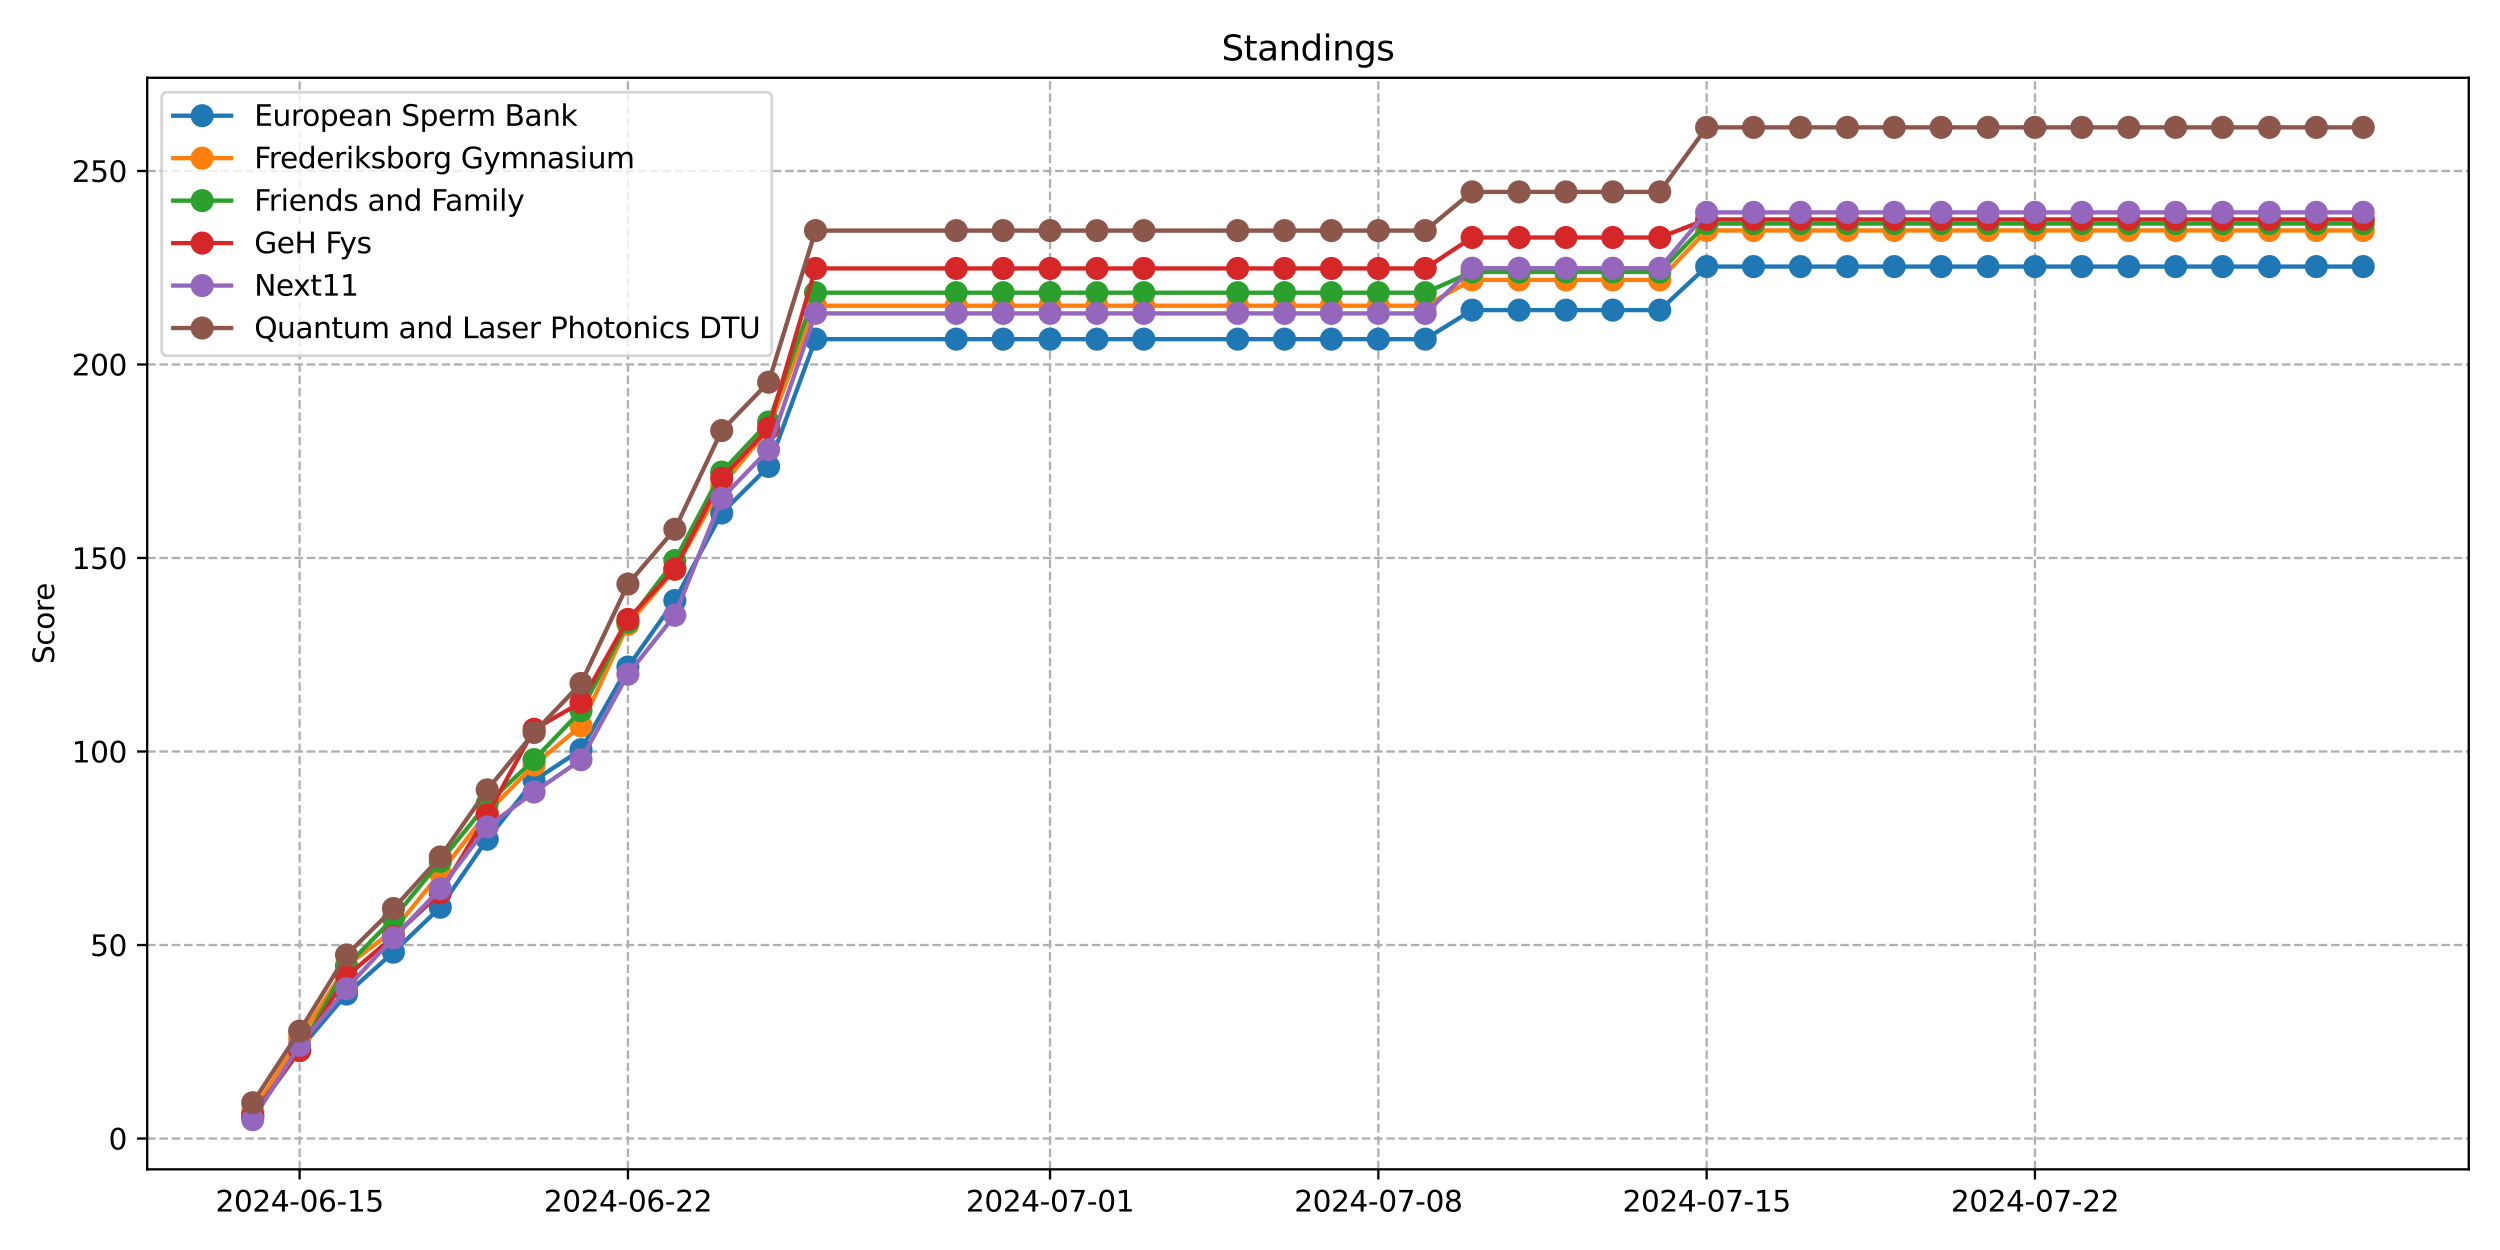 <?xml version="1.0" encoding="utf-8" standalone="no"?>
<!DOCTYPE svg PUBLIC "-//W3C//DTD SVG 1.1//EN"
  "http://www.w3.org/Graphics/SVG/1.1/DTD/svg11.dtd">
<svg xmlns:xlink="http://www.w3.org/1999/xlink" width="864pt" height="432pt" viewBox="0 0 864 432" xmlns="http://www.w3.org/2000/svg" version="1.1">
 <defs>
  <style type="text/css">*{stroke-linejoin: round; stroke-linecap: butt}</style>
 </defs>
 <g id="figure_1">
  <g id="patch_1">
   <path d="M 0 432 
L 864 432 
L 864 0 
L 0 0 
z
" style="fill: #ffffff"/>
  </g>
  <g id="axes_1">
   <g id="patch_2">
    <path d="M 50.87 404.12 
L 853.2 404.12 
L 853.2 26.88 
L 50.87 26.88 
z
" style="fill: #ffffff"/>
   </g>
   <g id="matplotlib.axis_1">
    <g id="xtick_1">
     <g id="line2d_1">
      <path d="M 103.548 404.12 
L 103.548 26.88 
" clip-path="url(#p77b1373b2e)" style="fill: none; stroke-dasharray: 2.96,1.28; stroke-dashoffset: 0; stroke: #b0b0b0; stroke-width: 0.8"/>
     </g>
     <g id="line2d_2">
      <defs>
       <path id="mc3bd56977f" d="M 0 0 
L 0 3.5 
" style="stroke: #000000; stroke-width: 0.8"/>
      </defs>
      <g>
       <use xlink:href="#mc3bd56977f" x="103.548" y="404.12" style="stroke: #000000; stroke-width: 0.8"/>
      </g>
     </g>
     <g id="text_1">
      <!-- 2024-06-15 -->
      <g transform="translate(74.49 418.718) scale(0.1 -0.1)">
       <defs>
        <path id="DejaVuSans-32" d="M 1228 531 
L 3431 531 
L 3431 0 
L 469 0 
L 469 531 
Q 828 903 1448 1529 
Q 2069 2156 2228 2338 
Q 2531 2678 2651 2914 
Q 2772 3150 2772 3378 
Q 2772 3750 2511 3984 
Q 2250 4219 1831 4219 
Q 1534 4219 1204 4116 
Q 875 4013 500 3803 
L 500 4441 
Q 881 4594 1212 4672 
Q 1544 4750 1819 4750 
Q 2544 4750 2975 4387 
Q 3406 4025 3406 3419 
Q 3406 3131 3298 2873 
Q 3191 2616 2906 2266 
Q 2828 2175 2409 1742 
Q 1991 1309 1228 531 
z
" transform="scale(0.016)"/>
        <path id="DejaVuSans-30" d="M 2034 4250 
Q 1547 4250 1301 3770 
Q 1056 3291 1056 2328 
Q 1056 1369 1301 889 
Q 1547 409 2034 409 
Q 2525 409 2770 889 
Q 3016 1369 3016 2328 
Q 3016 3291 2770 3770 
Q 2525 4250 2034 4250 
z
M 2034 4750 
Q 2819 4750 3233 4129 
Q 3647 3509 3647 2328 
Q 3647 1150 3233 529 
Q 2819 -91 2034 -91 
Q 1250 -91 836 529 
Q 422 1150 422 2328 
Q 422 3509 836 4129 
Q 1250 4750 2034 4750 
z
" transform="scale(0.016)"/>
        <path id="DejaVuSans-34" d="M 2419 4116 
L 825 1625 
L 2419 1625 
L 2419 4116 
z
M 2253 4666 
L 3047 4666 
L 3047 1625 
L 3713 1625 
L 3713 1100 
L 3047 1100 
L 3047 0 
L 2419 0 
L 2419 1100 
L 313 1100 
L 313 1709 
L 2253 4666 
z
" transform="scale(0.016)"/>
        <path id="DejaVuSans-2d" d="M 313 2009 
L 1997 2009 
L 1997 1497 
L 313 1497 
L 313 2009 
z
" transform="scale(0.016)"/>
        <path id="DejaVuSans-36" d="M 2113 2584 
Q 1688 2584 1439 2293 
Q 1191 2003 1191 1497 
Q 1191 994 1439 701 
Q 1688 409 2113 409 
Q 2538 409 2786 701 
Q 3034 994 3034 1497 
Q 3034 2003 2786 2293 
Q 2538 2584 2113 2584 
z
M 3366 4563 
L 3366 3988 
Q 3128 4100 2886 4159 
Q 2644 4219 2406 4219 
Q 1781 4219 1451 3797 
Q 1122 3375 1075 2522 
Q 1259 2794 1537 2939 
Q 1816 3084 2150 3084 
Q 2853 3084 3261 2657 
Q 3669 2231 3669 1497 
Q 3669 778 3244 343 
Q 2819 -91 2113 -91 
Q 1303 -91 875 529 
Q 447 1150 447 2328 
Q 447 3434 972 4092 
Q 1497 4750 2381 4750 
Q 2619 4750 2861 4703 
Q 3103 4656 3366 4563 
z
" transform="scale(0.016)"/>
        <path id="DejaVuSans-31" d="M 794 531 
L 1825 531 
L 1825 4091 
L 703 3866 
L 703 4441 
L 1819 4666 
L 2450 4666 
L 2450 531 
L 3481 531 
L 3481 0 
L 794 0 
L 794 531 
z
" transform="scale(0.016)"/>
        <path id="DejaVuSans-35" d="M 691 4666 
L 3169 4666 
L 3169 4134 
L 1269 4134 
L 1269 2991 
Q 1406 3038 1543 3061 
Q 1681 3084 1819 3084 
Q 2600 3084 3056 2656 
Q 3513 2228 3513 1497 
Q 3513 744 3044 326 
Q 2575 -91 1722 -91 
Q 1428 -91 1123 -41 
Q 819 9 494 109 
L 494 744 
Q 775 591 1075 516 
Q 1375 441 1709 441 
Q 2250 441 2565 725 
Q 2881 1009 2881 1497 
Q 2881 1984 2565 2268 
Q 2250 2553 1709 2553 
Q 1456 2553 1204 2497 
Q 953 2441 691 2322 
L 691 4666 
z
" transform="scale(0.016)"/>
       </defs>
       <use xlink:href="#DejaVuSans-32"/>
       <use xlink:href="#DejaVuSans-30" x="63.623"/>
       <use xlink:href="#DejaVuSans-32" x="127.246"/>
       <use xlink:href="#DejaVuSans-34" x="190.869"/>
       <use xlink:href="#DejaVuSans-2d" x="254.492"/>
       <use xlink:href="#DejaVuSans-30" x="290.576"/>
       <use xlink:href="#DejaVuSans-36" x="354.199"/>
       <use xlink:href="#DejaVuSans-2d" x="417.822"/>
       <use xlink:href="#DejaVuSans-31" x="453.906"/>
       <use xlink:href="#DejaVuSans-35" x="517.529"/>
      </g>
     </g>
    </g>
    <g id="xtick_2">
     <g id="line2d_3">
      <path d="M 217.009 404.12 
L 217.009 26.88 
" clip-path="url(#p77b1373b2e)" style="fill: none; stroke-dasharray: 2.96,1.28; stroke-dashoffset: 0; stroke: #b0b0b0; stroke-width: 0.8"/>
     </g>
     <g id="line2d_4">
      <g>
       <use xlink:href="#mc3bd56977f" x="217.009" y="404.12" style="stroke: #000000; stroke-width: 0.8"/>
      </g>
     </g>
     <g id="text_2">
      <!-- 2024-06-22 -->
      <g transform="translate(187.951 418.718) scale(0.1 -0.1)">
       <use xlink:href="#DejaVuSans-32"/>
       <use xlink:href="#DejaVuSans-30" x="63.623"/>
       <use xlink:href="#DejaVuSans-32" x="127.246"/>
       <use xlink:href="#DejaVuSans-34" x="190.869"/>
       <use xlink:href="#DejaVuSans-2d" x="254.492"/>
       <use xlink:href="#DejaVuSans-30" x="290.576"/>
       <use xlink:href="#DejaVuSans-36" x="354.199"/>
       <use xlink:href="#DejaVuSans-2d" x="417.822"/>
       <use xlink:href="#DejaVuSans-32" x="453.906"/>
       <use xlink:href="#DejaVuSans-32" x="517.529"/>
      </g>
     </g>
    </g>
    <g id="xtick_3">
     <g id="line2d_5">
      <path d="M 362.887 404.12 
L 362.887 26.88 
" clip-path="url(#p77b1373b2e)" style="fill: none; stroke-dasharray: 2.96,1.28; stroke-dashoffset: 0; stroke: #b0b0b0; stroke-width: 0.8"/>
     </g>
     <g id="line2d_6">
      <g>
       <use xlink:href="#mc3bd56977f" x="362.887" y="404.12" style="stroke: #000000; stroke-width: 0.8"/>
      </g>
     </g>
     <g id="text_3">
      <!-- 2024-07-01 -->
      <g transform="translate(333.829 418.718) scale(0.1 -0.1)">
       <defs>
        <path id="DejaVuSans-37" d="M 525 4666 
L 3525 4666 
L 3525 4397 
L 1831 0 
L 1172 0 
L 2766 4134 
L 525 4134 
L 525 4666 
z
" transform="scale(0.016)"/>
       </defs>
       <use xlink:href="#DejaVuSans-32"/>
       <use xlink:href="#DejaVuSans-30" x="63.623"/>
       <use xlink:href="#DejaVuSans-32" x="127.246"/>
       <use xlink:href="#DejaVuSans-34" x="190.869"/>
       <use xlink:href="#DejaVuSans-2d" x="254.492"/>
       <use xlink:href="#DejaVuSans-30" x="290.576"/>
       <use xlink:href="#DejaVuSans-37" x="354.199"/>
       <use xlink:href="#DejaVuSans-2d" x="417.822"/>
       <use xlink:href="#DejaVuSans-30" x="453.906"/>
       <use xlink:href="#DejaVuSans-31" x="517.529"/>
      </g>
     </g>
    </g>
    <g id="xtick_4">
     <g id="line2d_7">
      <path d="M 476.348 404.12 
L 476.348 26.88 
" clip-path="url(#p77b1373b2e)" style="fill: none; stroke-dasharray: 2.96,1.28; stroke-dashoffset: 0; stroke: #b0b0b0; stroke-width: 0.8"/>
     </g>
     <g id="line2d_8">
      <g>
       <use xlink:href="#mc3bd56977f" x="476.348" y="404.12" style="stroke: #000000; stroke-width: 0.8"/>
      </g>
     </g>
     <g id="text_4">
      <!-- 2024-07-08 -->
      <g transform="translate(447.29 418.718) scale(0.1 -0.1)">
       <defs>
        <path id="DejaVuSans-38" d="M 2034 2216 
Q 1584 2216 1326 1975 
Q 1069 1734 1069 1313 
Q 1069 891 1326 650 
Q 1584 409 2034 409 
Q 2484 409 2743 651 
Q 3003 894 3003 1313 
Q 3003 1734 2745 1975 
Q 2488 2216 2034 2216 
z
M 1403 2484 
Q 997 2584 770 2862 
Q 544 3141 544 3541 
Q 544 4100 942 4425 
Q 1341 4750 2034 4750 
Q 2731 4750 3128 4425 
Q 3525 4100 3525 3541 
Q 3525 3141 3298 2862 
Q 3072 2584 2669 2484 
Q 3125 2378 3379 2068 
Q 3634 1759 3634 1313 
Q 3634 634 3220 271 
Q 2806 -91 2034 -91 
Q 1263 -91 848 271 
Q 434 634 434 1313 
Q 434 1759 690 2068 
Q 947 2378 1403 2484 
z
M 1172 3481 
Q 1172 3119 1398 2916 
Q 1625 2713 2034 2713 
Q 2441 2713 2670 2916 
Q 2900 3119 2900 3481 
Q 2900 3844 2670 4047 
Q 2441 4250 2034 4250 
Q 1625 4250 1398 4047 
Q 1172 3844 1172 3481 
z
" transform="scale(0.016)"/>
       </defs>
       <use xlink:href="#DejaVuSans-32"/>
       <use xlink:href="#DejaVuSans-30" x="63.623"/>
       <use xlink:href="#DejaVuSans-32" x="127.246"/>
       <use xlink:href="#DejaVuSans-34" x="190.869"/>
       <use xlink:href="#DejaVuSans-2d" x="254.492"/>
       <use xlink:href="#DejaVuSans-30" x="290.576"/>
       <use xlink:href="#DejaVuSans-37" x="354.199"/>
       <use xlink:href="#DejaVuSans-2d" x="417.822"/>
       <use xlink:href="#DejaVuSans-30" x="453.906"/>
       <use xlink:href="#DejaVuSans-38" x="517.529"/>
      </g>
     </g>
    </g>
    <g id="xtick_5">
     <g id="line2d_9">
      <path d="M 589.809 404.12 
L 589.809 26.88 
" clip-path="url(#p77b1373b2e)" style="fill: none; stroke-dasharray: 2.96,1.28; stroke-dashoffset: 0; stroke: #b0b0b0; stroke-width: 0.8"/>
     </g>
     <g id="line2d_10">
      <g>
       <use xlink:href="#mc3bd56977f" x="589.809" y="404.12" style="stroke: #000000; stroke-width: 0.8"/>
      </g>
     </g>
     <g id="text_5">
      <!-- 2024-07-15 -->
      <g transform="translate(560.751 418.718) scale(0.1 -0.1)">
       <use xlink:href="#DejaVuSans-32"/>
       <use xlink:href="#DejaVuSans-30" x="63.623"/>
       <use xlink:href="#DejaVuSans-32" x="127.246"/>
       <use xlink:href="#DejaVuSans-34" x="190.869"/>
       <use xlink:href="#DejaVuSans-2d" x="254.492"/>
       <use xlink:href="#DejaVuSans-30" x="290.576"/>
       <use xlink:href="#DejaVuSans-37" x="354.199"/>
       <use xlink:href="#DejaVuSans-2d" x="417.822"/>
       <use xlink:href="#DejaVuSans-31" x="453.906"/>
       <use xlink:href="#DejaVuSans-35" x="517.529"/>
      </g>
     </g>
    </g>
    <g id="xtick_6">
     <g id="line2d_11">
      <path d="M 703.27 404.12 
L 703.27 26.88 
" clip-path="url(#p77b1373b2e)" style="fill: none; stroke-dasharray: 2.96,1.28; stroke-dashoffset: 0; stroke: #b0b0b0; stroke-width: 0.8"/>
     </g>
     <g id="line2d_12">
      <g>
       <use xlink:href="#mc3bd56977f" x="703.27" y="404.12" style="stroke: #000000; stroke-width: 0.8"/>
      </g>
     </g>
     <g id="text_6">
      <!-- 2024-07-22 -->
      <g transform="translate(674.212 418.718) scale(0.1 -0.1)">
       <use xlink:href="#DejaVuSans-32"/>
       <use xlink:href="#DejaVuSans-30" x="63.623"/>
       <use xlink:href="#DejaVuSans-32" x="127.246"/>
       <use xlink:href="#DejaVuSans-34" x="190.869"/>
       <use xlink:href="#DejaVuSans-2d" x="254.492"/>
       <use xlink:href="#DejaVuSans-30" x="290.576"/>
       <use xlink:href="#DejaVuSans-37" x="354.199"/>
       <use xlink:href="#DejaVuSans-2d" x="417.822"/>
       <use xlink:href="#DejaVuSans-32" x="453.906"/>
       <use xlink:href="#DejaVuSans-32" x="517.529"/>
      </g>
     </g>
    </g>
   </g>
   <g id="matplotlib.axis_2">
    <g id="ytick_1">
     <g id="line2d_13">
      <path d="M 50.87 393.476 
L 853.2 393.476 
" clip-path="url(#p77b1373b2e)" style="fill: none; stroke-dasharray: 2.96,1.28; stroke-dashoffset: 0; stroke: #b0b0b0; stroke-width: 0.8"/>
     </g>
     <g id="line2d_14">
      <defs>
       <path id="m36d5a1e615" d="M 0 0 
L -3.5 0 
" style="stroke: #000000; stroke-width: 0.8"/>
      </defs>
      <g>
       <use xlink:href="#m36d5a1e615" x="50.87" y="393.476" style="stroke: #000000; stroke-width: 0.8"/>
      </g>
     </g>
     <g id="text_7">
      <!-- 0 -->
      <g transform="translate(37.508 397.275) scale(0.1 -0.1)">
       <use xlink:href="#DejaVuSans-30"/>
      </g>
     </g>
    </g>
    <g id="ytick_2">
     <g id="line2d_15">
      <path d="M 50.87 326.597 
L 853.2 326.597 
" clip-path="url(#p77b1373b2e)" style="fill: none; stroke-dasharray: 2.96,1.28; stroke-dashoffset: 0; stroke: #b0b0b0; stroke-width: 0.8"/>
     </g>
     <g id="line2d_16">
      <g>
       <use xlink:href="#m36d5a1e615" x="50.87" y="326.597" style="stroke: #000000; stroke-width: 0.8"/>
      </g>
     </g>
     <g id="text_8">
      <!-- 50 -->
      <g transform="translate(31.145 330.397) scale(0.1 -0.1)">
       <use xlink:href="#DejaVuSans-35"/>
       <use xlink:href="#DejaVuSans-30" x="63.623"/>
      </g>
     </g>
    </g>
    <g id="ytick_3">
     <g id="line2d_17">
      <path d="M 50.87 259.718 
L 853.2 259.718 
" clip-path="url(#p77b1373b2e)" style="fill: none; stroke-dasharray: 2.96,1.28; stroke-dashoffset: 0; stroke: #b0b0b0; stroke-width: 0.8"/>
     </g>
     <g id="line2d_18">
      <g>
       <use xlink:href="#m36d5a1e615" x="50.87" y="259.718" style="stroke: #000000; stroke-width: 0.8"/>
      </g>
     </g>
     <g id="text_9">
      <!-- 100 -->
      <g transform="translate(24.782 263.518) scale(0.1 -0.1)">
       <use xlink:href="#DejaVuSans-31"/>
       <use xlink:href="#DejaVuSans-30" x="63.623"/>
       <use xlink:href="#DejaVuSans-30" x="127.246"/>
      </g>
     </g>
    </g>
    <g id="ytick_4">
     <g id="line2d_19">
      <path d="M 50.87 192.839 
L 853.2 192.839 
" clip-path="url(#p77b1373b2e)" style="fill: none; stroke-dasharray: 2.96,1.28; stroke-dashoffset: 0; stroke: #b0b0b0; stroke-width: 0.8"/>
     </g>
     <g id="line2d_20">
      <g>
       <use xlink:href="#m36d5a1e615" x="50.87" y="192.839" style="stroke: #000000; stroke-width: 0.8"/>
      </g>
     </g>
     <g id="text_10">
      <!-- 150 -->
      <g transform="translate(24.782 196.639) scale(0.1 -0.1)">
       <use xlink:href="#DejaVuSans-31"/>
       <use xlink:href="#DejaVuSans-35" x="63.623"/>
       <use xlink:href="#DejaVuSans-30" x="127.246"/>
      </g>
     </g>
    </g>
    <g id="ytick_5">
     <g id="line2d_21">
      <path d="M 50.87 125.96 
L 853.2 125.96 
" clip-path="url(#p77b1373b2e)" style="fill: none; stroke-dasharray: 2.96,1.28; stroke-dashoffset: 0; stroke: #b0b0b0; stroke-width: 0.8"/>
     </g>
     <g id="line2d_22">
      <g>
       <use xlink:href="#m36d5a1e615" x="50.87" y="125.96" style="stroke: #000000; stroke-width: 0.8"/>
      </g>
     </g>
     <g id="text_11">
      <!-- 200 -->
      <g transform="translate(24.782 129.76) scale(0.1 -0.1)">
       <use xlink:href="#DejaVuSans-32"/>
       <use xlink:href="#DejaVuSans-30" x="63.623"/>
       <use xlink:href="#DejaVuSans-30" x="127.246"/>
      </g>
     </g>
    </g>
    <g id="ytick_6">
     <g id="line2d_23">
      <path d="M 50.87 59.081 
L 853.2 59.081 
" clip-path="url(#p77b1373b2e)" style="fill: none; stroke-dasharray: 2.96,1.28; stroke-dashoffset: 0; stroke: #b0b0b0; stroke-width: 0.8"/>
     </g>
     <g id="line2d_24">
      <g>
       <use xlink:href="#m36d5a1e615" x="50.87" y="59.081" style="stroke: #000000; stroke-width: 0.8"/>
      </g>
     </g>
     <g id="text_12">
      <!-- 250 -->
      <g transform="translate(24.782 62.881) scale(0.1 -0.1)">
       <use xlink:href="#DejaVuSans-32"/>
       <use xlink:href="#DejaVuSans-35" x="63.623"/>
       <use xlink:href="#DejaVuSans-30" x="127.246"/>
      </g>
     </g>
    </g>
    <g id="text_13">
     <!-- Score -->
     <g transform="translate(18.703 229.502) rotate(-90) scale(0.1 -0.1)">
      <defs>
       <path id="DejaVuSans-53" d="M 3425 4513 
L 3425 3897 
Q 3066 4069 2747 4153 
Q 2428 4238 2131 4238 
Q 1616 4238 1336 4038 
Q 1056 3838 1056 3469 
Q 1056 3159 1242 3001 
Q 1428 2844 1947 2747 
L 2328 2669 
Q 3034 2534 3370 2195 
Q 3706 1856 3706 1288 
Q 3706 609 3251 259 
Q 2797 -91 1919 -91 
Q 1588 -91 1214 -16 
Q 841 59 441 206 
L 441 856 
Q 825 641 1194 531 
Q 1563 422 1919 422 
Q 2459 422 2753 634 
Q 3047 847 3047 1241 
Q 3047 1584 2836 1778 
Q 2625 1972 2144 2069 
L 1759 2144 
Q 1053 2284 737 2584 
Q 422 2884 422 3419 
Q 422 4038 858 4394 
Q 1294 4750 2059 4750 
Q 2388 4750 2728 4690 
Q 3069 4631 3425 4513 
z
" transform="scale(0.016)"/>
       <path id="DejaVuSans-63" d="M 3122 3366 
L 3122 2828 
Q 2878 2963 2633 3030 
Q 2388 3097 2138 3097 
Q 1578 3097 1268 2742 
Q 959 2388 959 1747 
Q 959 1106 1268 751 
Q 1578 397 2138 397 
Q 2388 397 2633 464 
Q 2878 531 3122 666 
L 3122 134 
Q 2881 22 2623 -34 
Q 2366 -91 2075 -91 
Q 1284 -91 818 406 
Q 353 903 353 1747 
Q 353 2603 823 3093 
Q 1294 3584 2113 3584 
Q 2378 3584 2631 3529 
Q 2884 3475 3122 3366 
z
" transform="scale(0.016)"/>
       <path id="DejaVuSans-6f" d="M 1959 3097 
Q 1497 3097 1228 2736 
Q 959 2375 959 1747 
Q 959 1119 1226 758 
Q 1494 397 1959 397 
Q 2419 397 2687 759 
Q 2956 1122 2956 1747 
Q 2956 2369 2687 2733 
Q 2419 3097 1959 3097 
z
M 1959 3584 
Q 2709 3584 3137 3096 
Q 3566 2609 3566 1747 
Q 3566 888 3137 398 
Q 2709 -91 1959 -91 
Q 1206 -91 779 398 
Q 353 888 353 1747 
Q 353 2609 779 3096 
Q 1206 3584 1959 3584 
z
" transform="scale(0.016)"/>
       <path id="DejaVuSans-72" d="M 2631 2963 
Q 2534 3019 2420 3045 
Q 2306 3072 2169 3072 
Q 1681 3072 1420 2755 
Q 1159 2438 1159 1844 
L 1159 0 
L 581 0 
L 581 3500 
L 1159 3500 
L 1159 2956 
Q 1341 3275 1631 3429 
Q 1922 3584 2338 3584 
Q 2397 3584 2469 3576 
Q 2541 3569 2628 3553 
L 2631 2963 
z
" transform="scale(0.016)"/>
       <path id="DejaVuSans-65" d="M 3597 1894 
L 3597 1613 
L 953 1613 
Q 991 1019 1311 708 
Q 1631 397 2203 397 
Q 2534 397 2845 478 
Q 3156 559 3463 722 
L 3463 178 
Q 3153 47 2828 -22 
Q 2503 -91 2169 -91 
Q 1331 -91 842 396 
Q 353 884 353 1716 
Q 353 2575 817 3079 
Q 1281 3584 2069 3584 
Q 2775 3584 3186 3129 
Q 3597 2675 3597 1894 
z
M 3022 2063 
Q 3016 2534 2758 2815 
Q 2500 3097 2075 3097 
Q 1594 3097 1305 2825 
Q 1016 2553 972 2059 
L 3022 2063 
z
" transform="scale(0.016)"/>
      </defs>
      <use xlink:href="#DejaVuSans-53"/>
      <use xlink:href="#DejaVuSans-63" x="63.477"/>
      <use xlink:href="#DejaVuSans-6f" x="118.457"/>
      <use xlink:href="#DejaVuSans-72" x="179.639"/>
      <use xlink:href="#DejaVuSans-65" x="218.502"/>
     </g>
    </g>
   </g>
   <g id="line2d_25">
    <path d="M 87.34 385.775 
L 103.548 362.654 
L 119.757 343.546 
L 135.966 329.072 
L 152.174 313.546 
L 168.383 290.043 
L 184.592 269.74 
L 200.8 259.087 
L 217.009 230.521 
L 233.218 207.543 
L 249.426 177.304 
L 265.635 161.205 
L 281.844 117.208 
L 330.47 117.208 
L 346.679 117.208 
L 362.887 117.208 
L 379.096 117.208 
L 395.305 117.208 
L 427.722 117.208 
L 443.931 117.208 
L 460.139 117.208 
L 476.348 117.208 
L 492.557 117.208 
L 508.765 107.177 
L 524.974 107.177 
L 541.183 107.177 
L 557.391 107.177 
L 573.6 107.177 
L 589.809 92.129 
L 606.018 92.129 
L 622.226 92.129 
L 638.435 92.129 
L 654.644 92.129 
L 670.852 92.129 
L 687.061 92.129 
L 703.27 92.129 
L 719.478 92.129 
L 735.687 92.129 
L 751.896 92.129 
L 768.104 92.129 
L 784.313 92.129 
L 800.522 92.129 
L 816.73 92.129 
" clip-path="url(#p77b1373b2e)" style="fill: none; stroke: #1f77b4; stroke-width: 1.5; stroke-linecap: square"/>
    <defs>
     <path id="m01d6ac52c0" d="M 0 3.5 
C 0.928 3.5 1.819 3.131 2.475 2.475 
C 3.131 1.819 3.5 0.928 3.5 0 
C 3.5 -0.928 3.131 -1.819 2.475 -2.475 
C 1.819 -3.131 0.928 -3.5 0 -3.5 
C -0.928 -3.5 -1.819 -3.131 -2.475 -2.475 
C -3.131 -1.819 -3.5 -0.928 -3.5 0 
C -3.5 0.928 -3.131 1.819 -2.475 2.475 
C -1.819 3.131 -0.928 3.5 0 3.5 
z
" style="stroke: #1f77b4"/>
    </defs>
    <g clip-path="url(#p77b1373b2e)">
     <use xlink:href="#m01d6ac52c0" x="87.34" y="385.775" style="fill: #1f77b4; stroke: #1f77b4"/>
     <use xlink:href="#m01d6ac52c0" x="103.548" y="362.654" style="fill: #1f77b4; stroke: #1f77b4"/>
     <use xlink:href="#m01d6ac52c0" x="119.757" y="343.546" style="fill: #1f77b4; stroke: #1f77b4"/>
     <use xlink:href="#m01d6ac52c0" x="135.966" y="329.072" style="fill: #1f77b4; stroke: #1f77b4"/>
     <use xlink:href="#m01d6ac52c0" x="152.174" y="313.546" style="fill: #1f77b4; stroke: #1f77b4"/>
     <use xlink:href="#m01d6ac52c0" x="168.383" y="290.043" style="fill: #1f77b4; stroke: #1f77b4"/>
     <use xlink:href="#m01d6ac52c0" x="184.592" y="269.74" style="fill: #1f77b4; stroke: #1f77b4"/>
     <use xlink:href="#m01d6ac52c0" x="200.8" y="259.087" style="fill: #1f77b4; stroke: #1f77b4"/>
     <use xlink:href="#m01d6ac52c0" x="217.009" y="230.521" style="fill: #1f77b4; stroke: #1f77b4"/>
     <use xlink:href="#m01d6ac52c0" x="233.218" y="207.543" style="fill: #1f77b4; stroke: #1f77b4"/>
     <use xlink:href="#m01d6ac52c0" x="249.426" y="177.304" style="fill: #1f77b4; stroke: #1f77b4"/>
     <use xlink:href="#m01d6ac52c0" x="265.635" y="161.205" style="fill: #1f77b4; stroke: #1f77b4"/>
     <use xlink:href="#m01d6ac52c0" x="281.844" y="117.208" style="fill: #1f77b4; stroke: #1f77b4"/>
     <use xlink:href="#m01d6ac52c0" x="330.47" y="117.208" style="fill: #1f77b4; stroke: #1f77b4"/>
     <use xlink:href="#m01d6ac52c0" x="346.679" y="117.208" style="fill: #1f77b4; stroke: #1f77b4"/>
     <use xlink:href="#m01d6ac52c0" x="362.887" y="117.208" style="fill: #1f77b4; stroke: #1f77b4"/>
     <use xlink:href="#m01d6ac52c0" x="379.096" y="117.208" style="fill: #1f77b4; stroke: #1f77b4"/>
     <use xlink:href="#m01d6ac52c0" x="395.305" y="117.208" style="fill: #1f77b4; stroke: #1f77b4"/>
     <use xlink:href="#m01d6ac52c0" x="427.722" y="117.208" style="fill: #1f77b4; stroke: #1f77b4"/>
     <use xlink:href="#m01d6ac52c0" x="443.931" y="117.208" style="fill: #1f77b4; stroke: #1f77b4"/>
     <use xlink:href="#m01d6ac52c0" x="460.139" y="117.208" style="fill: #1f77b4; stroke: #1f77b4"/>
     <use xlink:href="#m01d6ac52c0" x="476.348" y="117.208" style="fill: #1f77b4; stroke: #1f77b4"/>
     <use xlink:href="#m01d6ac52c0" x="492.557" y="117.208" style="fill: #1f77b4; stroke: #1f77b4"/>
     <use xlink:href="#m01d6ac52c0" x="508.765" y="107.177" style="fill: #1f77b4; stroke: #1f77b4"/>
     <use xlink:href="#m01d6ac52c0" x="524.974" y="107.177" style="fill: #1f77b4; stroke: #1f77b4"/>
     <use xlink:href="#m01d6ac52c0" x="541.183" y="107.177" style="fill: #1f77b4; stroke: #1f77b4"/>
     <use xlink:href="#m01d6ac52c0" x="557.391" y="107.177" style="fill: #1f77b4; stroke: #1f77b4"/>
     <use xlink:href="#m01d6ac52c0" x="573.6" y="107.177" style="fill: #1f77b4; stroke: #1f77b4"/>
     <use xlink:href="#m01d6ac52c0" x="589.809" y="92.129" style="fill: #1f77b4; stroke: #1f77b4"/>
     <use xlink:href="#m01d6ac52c0" x="606.018" y="92.129" style="fill: #1f77b4; stroke: #1f77b4"/>
     <use xlink:href="#m01d6ac52c0" x="622.226" y="92.129" style="fill: #1f77b4; stroke: #1f77b4"/>
     <use xlink:href="#m01d6ac52c0" x="638.435" y="92.129" style="fill: #1f77b4; stroke: #1f77b4"/>
     <use xlink:href="#m01d6ac52c0" x="654.644" y="92.129" style="fill: #1f77b4; stroke: #1f77b4"/>
     <use xlink:href="#m01d6ac52c0" x="670.852" y="92.129" style="fill: #1f77b4; stroke: #1f77b4"/>
     <use xlink:href="#m01d6ac52c0" x="687.061" y="92.129" style="fill: #1f77b4; stroke: #1f77b4"/>
     <use xlink:href="#m01d6ac52c0" x="703.27" y="92.129" style="fill: #1f77b4; stroke: #1f77b4"/>
     <use xlink:href="#m01d6ac52c0" x="719.478" y="92.129" style="fill: #1f77b4; stroke: #1f77b4"/>
     <use xlink:href="#m01d6ac52c0" x="735.687" y="92.129" style="fill: #1f77b4; stroke: #1f77b4"/>
     <use xlink:href="#m01d6ac52c0" x="751.896" y="92.129" style="fill: #1f77b4; stroke: #1f77b4"/>
     <use xlink:href="#m01d6ac52c0" x="768.104" y="92.129" style="fill: #1f77b4; stroke: #1f77b4"/>
     <use xlink:href="#m01d6ac52c0" x="784.313" y="92.129" style="fill: #1f77b4; stroke: #1f77b4"/>
     <use xlink:href="#m01d6ac52c0" x="800.522" y="92.129" style="fill: #1f77b4; stroke: #1f77b4"/>
     <use xlink:href="#m01d6ac52c0" x="816.73" y="92.129" style="fill: #1f77b4; stroke: #1f77b4"/>
    </g>
   </g>
   <g id="line2d_26">
    <path d="M 87.34 384.171 
L 103.548 358.905 
L 119.757 333.788 
L 135.966 321.602 
L 152.174 301.687 
L 168.383 280.88 
L 184.592 264.383 
L 200.8 250.858 
L 217.009 215.784 
L 233.218 196.761 
L 249.426 167.929 
L 265.635 148.162 
L 281.844 105.657 
L 330.47 105.657 
L 346.679 105.657 
L 362.887 105.657 
L 379.096 105.657 
L 395.305 105.657 
L 427.722 105.657 
L 443.931 105.657 
L 460.139 105.657 
L 476.348 105.657 
L 492.557 105.657 
L 508.765 96.74 
L 524.974 96.74 
L 541.183 96.74 
L 557.391 96.74 
L 573.6 96.74 
L 589.809 79.648 
L 606.018 79.648 
L 622.226 79.648 
L 638.435 79.648 
L 654.644 79.648 
L 670.852 79.648 
L 687.061 79.648 
L 703.27 79.648 
L 719.478 79.648 
L 735.687 79.648 
L 751.896 79.648 
L 768.104 79.648 
L 784.313 79.648 
L 800.522 79.648 
L 816.73 79.648 
" clip-path="url(#p77b1373b2e)" style="fill: none; stroke: #ff7f0e; stroke-width: 1.5; stroke-linecap: square"/>
    <defs>
     <path id="m7ec5d26af1" d="M 0 3.5 
C 0.928 3.5 1.819 3.131 2.475 2.475 
C 3.131 1.819 3.5 0.928 3.5 0 
C 3.5 -0.928 3.131 -1.819 2.475 -2.475 
C 1.819 -3.131 0.928 -3.5 0 -3.5 
C -0.928 -3.5 -1.819 -3.131 -2.475 -2.475 
C -3.131 -1.819 -3.5 -0.928 -3.5 0 
C -3.5 0.928 -3.131 1.819 -2.475 2.475 
C -1.819 3.131 -0.928 3.5 0 3.5 
z
" style="stroke: #ff7f0e"/>
    </defs>
    <g clip-path="url(#p77b1373b2e)">
     <use xlink:href="#m7ec5d26af1" x="87.34" y="384.171" style="fill: #ff7f0e; stroke: #ff7f0e"/>
     <use xlink:href="#m7ec5d26af1" x="103.548" y="358.905" style="fill: #ff7f0e; stroke: #ff7f0e"/>
     <use xlink:href="#m7ec5d26af1" x="119.757" y="333.788" style="fill: #ff7f0e; stroke: #ff7f0e"/>
     <use xlink:href="#m7ec5d26af1" x="135.966" y="321.602" style="fill: #ff7f0e; stroke: #ff7f0e"/>
     <use xlink:href="#m7ec5d26af1" x="152.174" y="301.687" style="fill: #ff7f0e; stroke: #ff7f0e"/>
     <use xlink:href="#m7ec5d26af1" x="168.383" y="280.88" style="fill: #ff7f0e; stroke: #ff7f0e"/>
     <use xlink:href="#m7ec5d26af1" x="184.592" y="264.383" style="fill: #ff7f0e; stroke: #ff7f0e"/>
     <use xlink:href="#m7ec5d26af1" x="200.8" y="250.858" style="fill: #ff7f0e; stroke: #ff7f0e"/>
     <use xlink:href="#m7ec5d26af1" x="217.009" y="215.784" style="fill: #ff7f0e; stroke: #ff7f0e"/>
     <use xlink:href="#m7ec5d26af1" x="233.218" y="196.761" style="fill: #ff7f0e; stroke: #ff7f0e"/>
     <use xlink:href="#m7ec5d26af1" x="249.426" y="167.929" style="fill: #ff7f0e; stroke: #ff7f0e"/>
     <use xlink:href="#m7ec5d26af1" x="265.635" y="148.162" style="fill: #ff7f0e; stroke: #ff7f0e"/>
     <use xlink:href="#m7ec5d26af1" x="281.844" y="105.657" style="fill: #ff7f0e; stroke: #ff7f0e"/>
     <use xlink:href="#m7ec5d26af1" x="330.47" y="105.657" style="fill: #ff7f0e; stroke: #ff7f0e"/>
     <use xlink:href="#m7ec5d26af1" x="346.679" y="105.657" style="fill: #ff7f0e; stroke: #ff7f0e"/>
     <use xlink:href="#m7ec5d26af1" x="362.887" y="105.657" style="fill: #ff7f0e; stroke: #ff7f0e"/>
     <use xlink:href="#m7ec5d26af1" x="379.096" y="105.657" style="fill: #ff7f0e; stroke: #ff7f0e"/>
     <use xlink:href="#m7ec5d26af1" x="395.305" y="105.657" style="fill: #ff7f0e; stroke: #ff7f0e"/>
     <use xlink:href="#m7ec5d26af1" x="427.722" y="105.657" style="fill: #ff7f0e; stroke: #ff7f0e"/>
     <use xlink:href="#m7ec5d26af1" x="443.931" y="105.657" style="fill: #ff7f0e; stroke: #ff7f0e"/>
     <use xlink:href="#m7ec5d26af1" x="460.139" y="105.657" style="fill: #ff7f0e; stroke: #ff7f0e"/>
     <use xlink:href="#m7ec5d26af1" x="476.348" y="105.657" style="fill: #ff7f0e; stroke: #ff7f0e"/>
     <use xlink:href="#m7ec5d26af1" x="492.557" y="105.657" style="fill: #ff7f0e; stroke: #ff7f0e"/>
     <use xlink:href="#m7ec5d26af1" x="508.765" y="96.74" style="fill: #ff7f0e; stroke: #ff7f0e"/>
     <use xlink:href="#m7ec5d26af1" x="524.974" y="96.74" style="fill: #ff7f0e; stroke: #ff7f0e"/>
     <use xlink:href="#m7ec5d26af1" x="541.183" y="96.74" style="fill: #ff7f0e; stroke: #ff7f0e"/>
     <use xlink:href="#m7ec5d26af1" x="557.391" y="96.74" style="fill: #ff7f0e; stroke: #ff7f0e"/>
     <use xlink:href="#m7ec5d26af1" x="573.6" y="96.74" style="fill: #ff7f0e; stroke: #ff7f0e"/>
     <use xlink:href="#m7ec5d26af1" x="589.809" y="79.648" style="fill: #ff7f0e; stroke: #ff7f0e"/>
     <use xlink:href="#m7ec5d26af1" x="606.018" y="79.648" style="fill: #ff7f0e; stroke: #ff7f0e"/>
     <use xlink:href="#m7ec5d26af1" x="622.226" y="79.648" style="fill: #ff7f0e; stroke: #ff7f0e"/>
     <use xlink:href="#m7ec5d26af1" x="638.435" y="79.648" style="fill: #ff7f0e; stroke: #ff7f0e"/>
     <use xlink:href="#m7ec5d26af1" x="654.644" y="79.648" style="fill: #ff7f0e; stroke: #ff7f0e"/>
     <use xlink:href="#m7ec5d26af1" x="670.852" y="79.648" style="fill: #ff7f0e; stroke: #ff7f0e"/>
     <use xlink:href="#m7ec5d26af1" x="687.061" y="79.648" style="fill: #ff7f0e; stroke: #ff7f0e"/>
     <use xlink:href="#m7ec5d26af1" x="703.27" y="79.648" style="fill: #ff7f0e; stroke: #ff7f0e"/>
     <use xlink:href="#m7ec5d26af1" x="719.478" y="79.648" style="fill: #ff7f0e; stroke: #ff7f0e"/>
     <use xlink:href="#m7ec5d26af1" x="735.687" y="79.648" style="fill: #ff7f0e; stroke: #ff7f0e"/>
     <use xlink:href="#m7ec5d26af1" x="751.896" y="79.648" style="fill: #ff7f0e; stroke: #ff7f0e"/>
     <use xlink:href="#m7ec5d26af1" x="768.104" y="79.648" style="fill: #ff7f0e; stroke: #ff7f0e"/>
     <use xlink:href="#m7ec5d26af1" x="784.313" y="79.648" style="fill: #ff7f0e; stroke: #ff7f0e"/>
     <use xlink:href="#m7ec5d26af1" x="800.522" y="79.648" style="fill: #ff7f0e; stroke: #ff7f0e"/>
     <use xlink:href="#m7ec5d26af1" x="816.73" y="79.648" style="fill: #ff7f0e; stroke: #ff7f0e"/>
    </g>
   </g>
   <g id="line2d_27">
    <path d="M 87.34 385.486 
L 103.548 363.034 
L 119.757 333.894 
L 135.966 317.365 
L 152.174 297.684 
L 168.383 277.716 
L 184.592 262.524 
L 200.8 245.614 
L 217.009 215.04 
L 233.218 193.735 
L 249.426 163.161 
L 265.635 145.868 
L 281.844 101.155 
L 330.47 101.155 
L 346.679 101.155 
L 362.887 101.155 
L 379.096 101.155 
L 395.305 101.155 
L 427.722 101.155 
L 443.931 101.155 
L 460.139 101.155 
L 476.348 101.155 
L 492.557 101.155 
L 508.765 93.989 
L 524.974 93.989 
L 541.183 93.989 
L 557.391 93.989 
L 573.6 93.989 
L 589.809 77.27 
L 606.018 77.27 
L 622.226 77.27 
L 638.435 77.27 
L 654.644 77.27 
L 670.852 77.27 
L 687.061 77.27 
L 703.27 77.27 
L 719.478 77.27 
L 735.687 77.27 
L 751.896 77.27 
L 768.104 77.27 
L 784.313 77.27 
L 800.522 77.27 
L 816.73 77.27 
" clip-path="url(#p77b1373b2e)" style="fill: none; stroke: #2ca02c; stroke-width: 1.5; stroke-linecap: square"/>
    <defs>
     <path id="m5143c9dd91" d="M 0 3.5 
C 0.928 3.5 1.819 3.131 2.475 2.475 
C 3.131 1.819 3.5 0.928 3.5 0 
C 3.5 -0.928 3.131 -1.819 2.475 -2.475 
C 1.819 -3.131 0.928 -3.5 0 -3.5 
C -0.928 -3.5 -1.819 -3.131 -2.475 -2.475 
C -3.131 -1.819 -3.5 -0.928 -3.5 0 
C -3.5 0.928 -3.131 1.819 -2.475 2.475 
C -1.819 3.131 -0.928 3.5 0 3.5 
z
" style="stroke: #2ca02c"/>
    </defs>
    <g clip-path="url(#p77b1373b2e)">
     <use xlink:href="#m5143c9dd91" x="87.34" y="385.486" style="fill: #2ca02c; stroke: #2ca02c"/>
     <use xlink:href="#m5143c9dd91" x="103.548" y="363.034" style="fill: #2ca02c; stroke: #2ca02c"/>
     <use xlink:href="#m5143c9dd91" x="119.757" y="333.894" style="fill: #2ca02c; stroke: #2ca02c"/>
     <use xlink:href="#m5143c9dd91" x="135.966" y="317.365" style="fill: #2ca02c; stroke: #2ca02c"/>
     <use xlink:href="#m5143c9dd91" x="152.174" y="297.684" style="fill: #2ca02c; stroke: #2ca02c"/>
     <use xlink:href="#m5143c9dd91" x="168.383" y="277.716" style="fill: #2ca02c; stroke: #2ca02c"/>
     <use xlink:href="#m5143c9dd91" x="184.592" y="262.524" style="fill: #2ca02c; stroke: #2ca02c"/>
     <use xlink:href="#m5143c9dd91" x="200.8" y="245.614" style="fill: #2ca02c; stroke: #2ca02c"/>
     <use xlink:href="#m5143c9dd91" x="217.009" y="215.04" style="fill: #2ca02c; stroke: #2ca02c"/>
     <use xlink:href="#m5143c9dd91" x="233.218" y="193.735" style="fill: #2ca02c; stroke: #2ca02c"/>
     <use xlink:href="#m5143c9dd91" x="249.426" y="163.161" style="fill: #2ca02c; stroke: #2ca02c"/>
     <use xlink:href="#m5143c9dd91" x="265.635" y="145.868" style="fill: #2ca02c; stroke: #2ca02c"/>
     <use xlink:href="#m5143c9dd91" x="281.844" y="101.155" style="fill: #2ca02c; stroke: #2ca02c"/>
     <use xlink:href="#m5143c9dd91" x="330.47" y="101.155" style="fill: #2ca02c; stroke: #2ca02c"/>
     <use xlink:href="#m5143c9dd91" x="346.679" y="101.155" style="fill: #2ca02c; stroke: #2ca02c"/>
     <use xlink:href="#m5143c9dd91" x="362.887" y="101.155" style="fill: #2ca02c; stroke: #2ca02c"/>
     <use xlink:href="#m5143c9dd91" x="379.096" y="101.155" style="fill: #2ca02c; stroke: #2ca02c"/>
     <use xlink:href="#m5143c9dd91" x="395.305" y="101.155" style="fill: #2ca02c; stroke: #2ca02c"/>
     <use xlink:href="#m5143c9dd91" x="427.722" y="101.155" style="fill: #2ca02c; stroke: #2ca02c"/>
     <use xlink:href="#m5143c9dd91" x="443.931" y="101.155" style="fill: #2ca02c; stroke: #2ca02c"/>
     <use xlink:href="#m5143c9dd91" x="460.139" y="101.155" style="fill: #2ca02c; stroke: #2ca02c"/>
     <use xlink:href="#m5143c9dd91" x="476.348" y="101.155" style="fill: #2ca02c; stroke: #2ca02c"/>
     <use xlink:href="#m5143c9dd91" x="492.557" y="101.155" style="fill: #2ca02c; stroke: #2ca02c"/>
     <use xlink:href="#m5143c9dd91" x="508.765" y="93.989" style="fill: #2ca02c; stroke: #2ca02c"/>
     <use xlink:href="#m5143c9dd91" x="524.974" y="93.989" style="fill: #2ca02c; stroke: #2ca02c"/>
     <use xlink:href="#m5143c9dd91" x="541.183" y="93.989" style="fill: #2ca02c; stroke: #2ca02c"/>
     <use xlink:href="#m5143c9dd91" x="557.391" y="93.989" style="fill: #2ca02c; stroke: #2ca02c"/>
     <use xlink:href="#m5143c9dd91" x="573.6" y="93.989" style="fill: #2ca02c; stroke: #2ca02c"/>
     <use xlink:href="#m5143c9dd91" x="589.809" y="77.27" style="fill: #2ca02c; stroke: #2ca02c"/>
     <use xlink:href="#m5143c9dd91" x="606.018" y="77.27" style="fill: #2ca02c; stroke: #2ca02c"/>
     <use xlink:href="#m5143c9dd91" x="622.226" y="77.27" style="fill: #2ca02c; stroke: #2ca02c"/>
     <use xlink:href="#m5143c9dd91" x="638.435" y="77.27" style="fill: #2ca02c; stroke: #2ca02c"/>
     <use xlink:href="#m5143c9dd91" x="654.644" y="77.27" style="fill: #2ca02c; stroke: #2ca02c"/>
     <use xlink:href="#m5143c9dd91" x="670.852" y="77.27" style="fill: #2ca02c; stroke: #2ca02c"/>
     <use xlink:href="#m5143c9dd91" x="687.061" y="77.27" style="fill: #2ca02c; stroke: #2ca02c"/>
     <use xlink:href="#m5143c9dd91" x="703.27" y="77.27" style="fill: #2ca02c; stroke: #2ca02c"/>
     <use xlink:href="#m5143c9dd91" x="719.478" y="77.27" style="fill: #2ca02c; stroke: #2ca02c"/>
     <use xlink:href="#m5143c9dd91" x="735.687" y="77.27" style="fill: #2ca02c; stroke: #2ca02c"/>
     <use xlink:href="#m5143c9dd91" x="751.896" y="77.27" style="fill: #2ca02c; stroke: #2ca02c"/>
     <use xlink:href="#m5143c9dd91" x="768.104" y="77.27" style="fill: #2ca02c; stroke: #2ca02c"/>
     <use xlink:href="#m5143c9dd91" x="784.313" y="77.27" style="fill: #2ca02c; stroke: #2ca02c"/>
     <use xlink:href="#m5143c9dd91" x="800.522" y="77.27" style="fill: #2ca02c; stroke: #2ca02c"/>
     <use xlink:href="#m5143c9dd91" x="816.73" y="77.27" style="fill: #2ca02c; stroke: #2ca02c"/>
    </g>
   </g>
   <g id="line2d_28">
    <path d="M 87.34 385.528 
L 103.548 363.056 
L 119.757 337.375 
L 135.966 323.731 
L 152.174 308.572 
L 168.383 281.642 
L 184.592 252.037 
L 200.8 242.763 
L 217.009 214.05 
L 233.218 196.661 
L 249.426 165.273 
L 265.635 147.974 
L 281.844 92.776 
L 330.47 92.776 
L 346.679 92.776 
L 362.887 92.776 
L 379.096 92.776 
L 395.305 92.776 
L 427.722 92.776 
L 443.931 92.776 
L 460.139 92.776 
L 476.348 92.776 
L 492.557 92.776 
L 508.765 82.075 
L 524.974 82.075 
L 541.183 82.075 
L 557.391 82.075 
L 573.6 82.075 
L 589.809 75.833 
L 606.018 75.833 
L 622.226 75.833 
L 638.435 75.833 
L 654.644 75.833 
L 670.852 75.833 
L 687.061 75.833 
L 703.27 75.833 
L 719.478 75.833 
L 735.687 75.833 
L 751.896 75.833 
L 768.104 75.833 
L 784.313 75.833 
L 800.522 75.833 
L 816.73 75.833 
" clip-path="url(#p77b1373b2e)" style="fill: none; stroke: #d62728; stroke-width: 1.5; stroke-linecap: square"/>
    <defs>
     <path id="m72e875eaae" d="M 0 3.5 
C 0.928 3.5 1.819 3.131 2.475 2.475 
C 3.131 1.819 3.5 0.928 3.5 0 
C 3.5 -0.928 3.131 -1.819 2.475 -2.475 
C 1.819 -3.131 0.928 -3.5 0 -3.5 
C -0.928 -3.5 -1.819 -3.131 -2.475 -2.475 
C -3.131 -1.819 -3.5 -0.928 -3.5 0 
C -3.5 0.928 -3.131 1.819 -2.475 2.475 
C -1.819 3.131 -0.928 3.5 0 3.5 
z
" style="stroke: #d62728"/>
    </defs>
    <g clip-path="url(#p77b1373b2e)">
     <use xlink:href="#m72e875eaae" x="87.34" y="385.528" style="fill: #d62728; stroke: #d62728"/>
     <use xlink:href="#m72e875eaae" x="103.548" y="363.056" style="fill: #d62728; stroke: #d62728"/>
     <use xlink:href="#m72e875eaae" x="119.757" y="337.375" style="fill: #d62728; stroke: #d62728"/>
     <use xlink:href="#m72e875eaae" x="135.966" y="323.731" style="fill: #d62728; stroke: #d62728"/>
     <use xlink:href="#m72e875eaae" x="152.174" y="308.572" style="fill: #d62728; stroke: #d62728"/>
     <use xlink:href="#m72e875eaae" x="168.383" y="281.642" style="fill: #d62728; stroke: #d62728"/>
     <use xlink:href="#m72e875eaae" x="184.592" y="252.037" style="fill: #d62728; stroke: #d62728"/>
     <use xlink:href="#m72e875eaae" x="200.8" y="242.763" style="fill: #d62728; stroke: #d62728"/>
     <use xlink:href="#m72e875eaae" x="217.009" y="214.05" style="fill: #d62728; stroke: #d62728"/>
     <use xlink:href="#m72e875eaae" x="233.218" y="196.661" style="fill: #d62728; stroke: #d62728"/>
     <use xlink:href="#m72e875eaae" x="249.426" y="165.273" style="fill: #d62728; stroke: #d62728"/>
     <use xlink:href="#m72e875eaae" x="265.635" y="147.974" style="fill: #d62728; stroke: #d62728"/>
     <use xlink:href="#m72e875eaae" x="281.844" y="92.776" style="fill: #d62728; stroke: #d62728"/>
     <use xlink:href="#m72e875eaae" x="330.47" y="92.776" style="fill: #d62728; stroke: #d62728"/>
     <use xlink:href="#m72e875eaae" x="346.679" y="92.776" style="fill: #d62728; stroke: #d62728"/>
     <use xlink:href="#m72e875eaae" x="362.887" y="92.776" style="fill: #d62728; stroke: #d62728"/>
     <use xlink:href="#m72e875eaae" x="379.096" y="92.776" style="fill: #d62728; stroke: #d62728"/>
     <use xlink:href="#m72e875eaae" x="395.305" y="92.776" style="fill: #d62728; stroke: #d62728"/>
     <use xlink:href="#m72e875eaae" x="427.722" y="92.776" style="fill: #d62728; stroke: #d62728"/>
     <use xlink:href="#m72e875eaae" x="443.931" y="92.776" style="fill: #d62728; stroke: #d62728"/>
     <use xlink:href="#m72e875eaae" x="460.139" y="92.776" style="fill: #d62728; stroke: #d62728"/>
     <use xlink:href="#m72e875eaae" x="476.348" y="92.776" style="fill: #d62728; stroke: #d62728"/>
     <use xlink:href="#m72e875eaae" x="492.557" y="92.776" style="fill: #d62728; stroke: #d62728"/>
     <use xlink:href="#m72e875eaae" x="508.765" y="82.075" style="fill: #d62728; stroke: #d62728"/>
     <use xlink:href="#m72e875eaae" x="524.974" y="82.075" style="fill: #d62728; stroke: #d62728"/>
     <use xlink:href="#m72e875eaae" x="541.183" y="82.075" style="fill: #d62728; stroke: #d62728"/>
     <use xlink:href="#m72e875eaae" x="557.391" y="82.075" style="fill: #d62728; stroke: #d62728"/>
     <use xlink:href="#m72e875eaae" x="573.6" y="82.075" style="fill: #d62728; stroke: #d62728"/>
     <use xlink:href="#m72e875eaae" x="589.809" y="75.833" style="fill: #d62728; stroke: #d62728"/>
     <use xlink:href="#m72e875eaae" x="606.018" y="75.833" style="fill: #d62728; stroke: #d62728"/>
     <use xlink:href="#m72e875eaae" x="622.226" y="75.833" style="fill: #d62728; stroke: #d62728"/>
     <use xlink:href="#m72e875eaae" x="638.435" y="75.833" style="fill: #d62728; stroke: #d62728"/>
     <use xlink:href="#m72e875eaae" x="654.644" y="75.833" style="fill: #d62728; stroke: #d62728"/>
     <use xlink:href="#m72e875eaae" x="670.852" y="75.833" style="fill: #d62728; stroke: #d62728"/>
     <use xlink:href="#m72e875eaae" x="687.061" y="75.833" style="fill: #d62728; stroke: #d62728"/>
     <use xlink:href="#m72e875eaae" x="703.27" y="75.833" style="fill: #d62728; stroke: #d62728"/>
     <use xlink:href="#m72e875eaae" x="719.478" y="75.833" style="fill: #d62728; stroke: #d62728"/>
     <use xlink:href="#m72e875eaae" x="735.687" y="75.833" style="fill: #d62728; stroke: #d62728"/>
     <use xlink:href="#m72e875eaae" x="751.896" y="75.833" style="fill: #d62728; stroke: #d62728"/>
     <use xlink:href="#m72e875eaae" x="768.104" y="75.833" style="fill: #d62728; stroke: #d62728"/>
     <use xlink:href="#m72e875eaae" x="784.313" y="75.833" style="fill: #d62728; stroke: #d62728"/>
     <use xlink:href="#m72e875eaae" x="800.522" y="75.833" style="fill: #d62728; stroke: #d62728"/>
     <use xlink:href="#m72e875eaae" x="816.73" y="75.833" style="fill: #d62728; stroke: #d62728"/>
    </g>
   </g>
   <g id="line2d_29">
    <path d="M 87.34 386.973 
L 103.548 361.261 
L 119.757 341.644 
L 135.966 324.106 
L 152.174 307.164 
L 168.383 285.763 
L 184.592 273.724 
L 200.8 262.578 
L 217.009 233.002 
L 233.218 212.642 
L 249.426 172.217 
L 265.635 155.423 
L 281.844 108.31 
L 330.47 108.31 
L 346.679 108.31 
L 362.887 108.31 
L 379.096 108.31 
L 395.305 108.31 
L 427.722 108.31 
L 443.931 108.31 
L 460.139 108.31 
L 476.348 108.31 
L 492.557 108.31 
L 508.765 92.705 
L 524.974 92.705 
L 541.183 92.705 
L 557.391 92.705 
L 573.6 92.705 
L 589.809 73.385 
L 606.018 73.385 
L 622.226 73.385 
L 638.435 73.385 
L 654.644 73.385 
L 670.852 73.385 
L 687.061 73.385 
L 703.27 73.385 
L 719.478 73.385 
L 735.687 73.385 
L 751.896 73.385 
L 768.104 73.385 
L 784.313 73.385 
L 800.522 73.385 
L 816.73 73.385 
" clip-path="url(#p77b1373b2e)" style="fill: none; stroke: #9467bd; stroke-width: 1.5; stroke-linecap: square"/>
    <defs>
     <path id="m71e81d4b08" d="M 0 3.5 
C 0.928 3.5 1.819 3.131 2.475 2.475 
C 3.131 1.819 3.5 0.928 3.5 0 
C 3.5 -0.928 3.131 -1.819 2.475 -2.475 
C 1.819 -3.131 0.928 -3.5 0 -3.5 
C -0.928 -3.5 -1.819 -3.131 -2.475 -2.475 
C -3.131 -1.819 -3.5 -0.928 -3.5 0 
C -3.5 0.928 -3.131 1.819 -2.475 2.475 
C -1.819 3.131 -0.928 3.5 0 3.5 
z
" style="stroke: #9467bd"/>
    </defs>
    <g clip-path="url(#p77b1373b2e)">
     <use xlink:href="#m71e81d4b08" x="87.34" y="386.973" style="fill: #9467bd; stroke: #9467bd"/>
     <use xlink:href="#m71e81d4b08" x="103.548" y="361.261" style="fill: #9467bd; stroke: #9467bd"/>
     <use xlink:href="#m71e81d4b08" x="119.757" y="341.644" style="fill: #9467bd; stroke: #9467bd"/>
     <use xlink:href="#m71e81d4b08" x="135.966" y="324.106" style="fill: #9467bd; stroke: #9467bd"/>
     <use xlink:href="#m71e81d4b08" x="152.174" y="307.164" style="fill: #9467bd; stroke: #9467bd"/>
     <use xlink:href="#m71e81d4b08" x="168.383" y="285.763" style="fill: #9467bd; stroke: #9467bd"/>
     <use xlink:href="#m71e81d4b08" x="184.592" y="273.724" style="fill: #9467bd; stroke: #9467bd"/>
     <use xlink:href="#m71e81d4b08" x="200.8" y="262.578" style="fill: #9467bd; stroke: #9467bd"/>
     <use xlink:href="#m71e81d4b08" x="217.009" y="233.002" style="fill: #9467bd; stroke: #9467bd"/>
     <use xlink:href="#m71e81d4b08" x="233.218" y="212.642" style="fill: #9467bd; stroke: #9467bd"/>
     <use xlink:href="#m71e81d4b08" x="249.426" y="172.217" style="fill: #9467bd; stroke: #9467bd"/>
     <use xlink:href="#m71e81d4b08" x="265.635" y="155.423" style="fill: #9467bd; stroke: #9467bd"/>
     <use xlink:href="#m71e81d4b08" x="281.844" y="108.31" style="fill: #9467bd; stroke: #9467bd"/>
     <use xlink:href="#m71e81d4b08" x="330.47" y="108.31" style="fill: #9467bd; stroke: #9467bd"/>
     <use xlink:href="#m71e81d4b08" x="346.679" y="108.31" style="fill: #9467bd; stroke: #9467bd"/>
     <use xlink:href="#m71e81d4b08" x="362.887" y="108.31" style="fill: #9467bd; stroke: #9467bd"/>
     <use xlink:href="#m71e81d4b08" x="379.096" y="108.31" style="fill: #9467bd; stroke: #9467bd"/>
     <use xlink:href="#m71e81d4b08" x="395.305" y="108.31" style="fill: #9467bd; stroke: #9467bd"/>
     <use xlink:href="#m71e81d4b08" x="427.722" y="108.31" style="fill: #9467bd; stroke: #9467bd"/>
     <use xlink:href="#m71e81d4b08" x="443.931" y="108.31" style="fill: #9467bd; stroke: #9467bd"/>
     <use xlink:href="#m71e81d4b08" x="460.139" y="108.31" style="fill: #9467bd; stroke: #9467bd"/>
     <use xlink:href="#m71e81d4b08" x="476.348" y="108.31" style="fill: #9467bd; stroke: #9467bd"/>
     <use xlink:href="#m71e81d4b08" x="492.557" y="108.31" style="fill: #9467bd; stroke: #9467bd"/>
     <use xlink:href="#m71e81d4b08" x="508.765" y="92.705" style="fill: #9467bd; stroke: #9467bd"/>
     <use xlink:href="#m71e81d4b08" x="524.974" y="92.705" style="fill: #9467bd; stroke: #9467bd"/>
     <use xlink:href="#m71e81d4b08" x="541.183" y="92.705" style="fill: #9467bd; stroke: #9467bd"/>
     <use xlink:href="#m71e81d4b08" x="557.391" y="92.705" style="fill: #9467bd; stroke: #9467bd"/>
     <use xlink:href="#m71e81d4b08" x="573.6" y="92.705" style="fill: #9467bd; stroke: #9467bd"/>
     <use xlink:href="#m71e81d4b08" x="589.809" y="73.385" style="fill: #9467bd; stroke: #9467bd"/>
     <use xlink:href="#m71e81d4b08" x="606.018" y="73.385" style="fill: #9467bd; stroke: #9467bd"/>
     <use xlink:href="#m71e81d4b08" x="622.226" y="73.385" style="fill: #9467bd; stroke: #9467bd"/>
     <use xlink:href="#m71e81d4b08" x="638.435" y="73.385" style="fill: #9467bd; stroke: #9467bd"/>
     <use xlink:href="#m71e81d4b08" x="654.644" y="73.385" style="fill: #9467bd; stroke: #9467bd"/>
     <use xlink:href="#m71e81d4b08" x="670.852" y="73.385" style="fill: #9467bd; stroke: #9467bd"/>
     <use xlink:href="#m71e81d4b08" x="687.061" y="73.385" style="fill: #9467bd; stroke: #9467bd"/>
     <use xlink:href="#m71e81d4b08" x="703.27" y="73.385" style="fill: #9467bd; stroke: #9467bd"/>
     <use xlink:href="#m71e81d4b08" x="719.478" y="73.385" style="fill: #9467bd; stroke: #9467bd"/>
     <use xlink:href="#m71e81d4b08" x="735.687" y="73.385" style="fill: #9467bd; stroke: #9467bd"/>
     <use xlink:href="#m71e81d4b08" x="751.896" y="73.385" style="fill: #9467bd; stroke: #9467bd"/>
     <use xlink:href="#m71e81d4b08" x="768.104" y="73.385" style="fill: #9467bd; stroke: #9467bd"/>
     <use xlink:href="#m71e81d4b08" x="784.313" y="73.385" style="fill: #9467bd; stroke: #9467bd"/>
     <use xlink:href="#m71e81d4b08" x="800.522" y="73.385" style="fill: #9467bd; stroke: #9467bd"/>
     <use xlink:href="#m71e81d4b08" x="816.73" y="73.385" style="fill: #9467bd; stroke: #9467bd"/>
    </g>
   </g>
   <g id="line2d_30">
    <path d="M 87.34 381.097 
L 103.548 356.352 
L 119.757 330.046 
L 135.966 313.995 
L 152.174 296.161 
L 168.383 272.976 
L 184.592 253.136 
L 200.8 236.193 
L 217.009 201.862 
L 233.218 182.913 
L 249.426 148.804 
L 265.635 132.085 
L 281.844 79.696 
L 330.47 79.696 
L 346.679 79.696 
L 362.887 79.696 
L 379.096 79.696 
L 395.305 79.696 
L 427.722 79.696 
L 443.931 79.696 
L 460.139 79.696 
L 476.348 79.696 
L 492.557 79.696 
L 508.765 66.32 
L 524.974 66.32 
L 541.183 66.32 
L 557.391 66.32 
L 573.6 66.32 
L 589.809 44.027 
L 606.018 44.027 
L 622.226 44.027 
L 638.435 44.027 
L 654.644 44.027 
L 670.852 44.027 
L 687.061 44.027 
L 703.27 44.027 
L 719.478 44.027 
L 735.687 44.027 
L 751.896 44.027 
L 768.104 44.027 
L 784.313 44.027 
L 800.522 44.027 
L 816.73 44.027 
" clip-path="url(#p77b1373b2e)" style="fill: none; stroke: #8c564b; stroke-width: 1.5; stroke-linecap: square"/>
    <defs>
     <path id="mf6a3f84327" d="M 0 3.5 
C 0.928 3.5 1.819 3.131 2.475 2.475 
C 3.131 1.819 3.5 0.928 3.5 0 
C 3.5 -0.928 3.131 -1.819 2.475 -2.475 
C 1.819 -3.131 0.928 -3.5 0 -3.5 
C -0.928 -3.5 -1.819 -3.131 -2.475 -2.475 
C -3.131 -1.819 -3.5 -0.928 -3.5 0 
C -3.5 0.928 -3.131 1.819 -2.475 2.475 
C -1.819 3.131 -0.928 3.5 0 3.5 
z
" style="stroke: #8c564b"/>
    </defs>
    <g clip-path="url(#p77b1373b2e)">
     <use xlink:href="#mf6a3f84327" x="87.34" y="381.097" style="fill: #8c564b; stroke: #8c564b"/>
     <use xlink:href="#mf6a3f84327" x="103.548" y="356.352" style="fill: #8c564b; stroke: #8c564b"/>
     <use xlink:href="#mf6a3f84327" x="119.757" y="330.046" style="fill: #8c564b; stroke: #8c564b"/>
     <use xlink:href="#mf6a3f84327" x="135.966" y="313.995" style="fill: #8c564b; stroke: #8c564b"/>
     <use xlink:href="#mf6a3f84327" x="152.174" y="296.161" style="fill: #8c564b; stroke: #8c564b"/>
     <use xlink:href="#mf6a3f84327" x="168.383" y="272.976" style="fill: #8c564b; stroke: #8c564b"/>
     <use xlink:href="#mf6a3f84327" x="184.592" y="253.136" style="fill: #8c564b; stroke: #8c564b"/>
     <use xlink:href="#mf6a3f84327" x="200.8" y="236.193" style="fill: #8c564b; stroke: #8c564b"/>
     <use xlink:href="#mf6a3f84327" x="217.009" y="201.862" style="fill: #8c564b; stroke: #8c564b"/>
     <use xlink:href="#mf6a3f84327" x="233.218" y="182.913" style="fill: #8c564b; stroke: #8c564b"/>
     <use xlink:href="#mf6a3f84327" x="249.426" y="148.804" style="fill: #8c564b; stroke: #8c564b"/>
     <use xlink:href="#mf6a3f84327" x="265.635" y="132.085" style="fill: #8c564b; stroke: #8c564b"/>
     <use xlink:href="#mf6a3f84327" x="281.844" y="79.696" style="fill: #8c564b; stroke: #8c564b"/>
     <use xlink:href="#mf6a3f84327" x="330.47" y="79.696" style="fill: #8c564b; stroke: #8c564b"/>
     <use xlink:href="#mf6a3f84327" x="346.679" y="79.696" style="fill: #8c564b; stroke: #8c564b"/>
     <use xlink:href="#mf6a3f84327" x="362.887" y="79.696" style="fill: #8c564b; stroke: #8c564b"/>
     <use xlink:href="#mf6a3f84327" x="379.096" y="79.696" style="fill: #8c564b; stroke: #8c564b"/>
     <use xlink:href="#mf6a3f84327" x="395.305" y="79.696" style="fill: #8c564b; stroke: #8c564b"/>
     <use xlink:href="#mf6a3f84327" x="427.722" y="79.696" style="fill: #8c564b; stroke: #8c564b"/>
     <use xlink:href="#mf6a3f84327" x="443.931" y="79.696" style="fill: #8c564b; stroke: #8c564b"/>
     <use xlink:href="#mf6a3f84327" x="460.139" y="79.696" style="fill: #8c564b; stroke: #8c564b"/>
     <use xlink:href="#mf6a3f84327" x="476.348" y="79.696" style="fill: #8c564b; stroke: #8c564b"/>
     <use xlink:href="#mf6a3f84327" x="492.557" y="79.696" style="fill: #8c564b; stroke: #8c564b"/>
     <use xlink:href="#mf6a3f84327" x="508.765" y="66.32" style="fill: #8c564b; stroke: #8c564b"/>
     <use xlink:href="#mf6a3f84327" x="524.974" y="66.32" style="fill: #8c564b; stroke: #8c564b"/>
     <use xlink:href="#mf6a3f84327" x="541.183" y="66.32" style="fill: #8c564b; stroke: #8c564b"/>
     <use xlink:href="#mf6a3f84327" x="557.391" y="66.32" style="fill: #8c564b; stroke: #8c564b"/>
     <use xlink:href="#mf6a3f84327" x="573.6" y="66.32" style="fill: #8c564b; stroke: #8c564b"/>
     <use xlink:href="#mf6a3f84327" x="589.809" y="44.027" style="fill: #8c564b; stroke: #8c564b"/>
     <use xlink:href="#mf6a3f84327" x="606.018" y="44.027" style="fill: #8c564b; stroke: #8c564b"/>
     <use xlink:href="#mf6a3f84327" x="622.226" y="44.027" style="fill: #8c564b; stroke: #8c564b"/>
     <use xlink:href="#mf6a3f84327" x="638.435" y="44.027" style="fill: #8c564b; stroke: #8c564b"/>
     <use xlink:href="#mf6a3f84327" x="654.644" y="44.027" style="fill: #8c564b; stroke: #8c564b"/>
     <use xlink:href="#mf6a3f84327" x="670.852" y="44.027" style="fill: #8c564b; stroke: #8c564b"/>
     <use xlink:href="#mf6a3f84327" x="687.061" y="44.027" style="fill: #8c564b; stroke: #8c564b"/>
     <use xlink:href="#mf6a3f84327" x="703.27" y="44.027" style="fill: #8c564b; stroke: #8c564b"/>
     <use xlink:href="#mf6a3f84327" x="719.478" y="44.027" style="fill: #8c564b; stroke: #8c564b"/>
     <use xlink:href="#mf6a3f84327" x="735.687" y="44.027" style="fill: #8c564b; stroke: #8c564b"/>
     <use xlink:href="#mf6a3f84327" x="751.896" y="44.027" style="fill: #8c564b; stroke: #8c564b"/>
     <use xlink:href="#mf6a3f84327" x="768.104" y="44.027" style="fill: #8c564b; stroke: #8c564b"/>
     <use xlink:href="#mf6a3f84327" x="784.313" y="44.027" style="fill: #8c564b; stroke: #8c564b"/>
     <use xlink:href="#mf6a3f84327" x="800.522" y="44.027" style="fill: #8c564b; stroke: #8c564b"/>
     <use xlink:href="#mf6a3f84327" x="816.73" y="44.027" style="fill: #8c564b; stroke: #8c564b"/>
    </g>
   </g>
   <g id="patch_3">
    <path d="M 50.87 404.12 
L 50.87 26.88 
" style="fill: none; stroke: #000000; stroke-width: 0.8; stroke-linejoin: miter; stroke-linecap: square"/>
   </g>
   <g id="patch_4">
    <path d="M 853.2 404.12 
L 853.2 26.88 
" style="fill: none; stroke: #000000; stroke-width: 0.8; stroke-linejoin: miter; stroke-linecap: square"/>
   </g>
   <g id="patch_5">
    <path d="M 50.87 404.12 
L 853.2 404.12 
" style="fill: none; stroke: #000000; stroke-width: 0.8; stroke-linejoin: miter; stroke-linecap: square"/>
   </g>
   <g id="patch_6">
    <path d="M 50.87 26.88 
L 853.2 26.88 
" style="fill: none; stroke: #000000; stroke-width: 0.8; stroke-linejoin: miter; stroke-linecap: square"/>
   </g>
   <g id="text_14">
    <!-- Standings -->
    <g transform="translate(422.181 20.88) scale(0.12 -0.12)">
     <defs>
      <path id="DejaVuSans-74" d="M 1172 4494 
L 1172 3500 
L 2356 3500 
L 2356 3053 
L 1172 3053 
L 1172 1153 
Q 1172 725 1289 603 
Q 1406 481 1766 481 
L 2356 481 
L 2356 0 
L 1766 0 
Q 1100 0 847 248 
Q 594 497 594 1153 
L 594 3053 
L 172 3053 
L 172 3500 
L 594 3500 
L 594 4494 
L 1172 4494 
z
" transform="scale(0.016)"/>
      <path id="DejaVuSans-61" d="M 2194 1759 
Q 1497 1759 1228 1600 
Q 959 1441 959 1056 
Q 959 750 1161 570 
Q 1363 391 1709 391 
Q 2188 391 2477 730 
Q 2766 1069 2766 1631 
L 2766 1759 
L 2194 1759 
z
M 3341 1997 
L 3341 0 
L 2766 0 
L 2766 531 
Q 2569 213 2275 61 
Q 1981 -91 1556 -91 
Q 1019 -91 701 211 
Q 384 513 384 1019 
Q 384 1609 779 1909 
Q 1175 2209 1959 2209 
L 2766 2209 
L 2766 2266 
Q 2766 2663 2505 2880 
Q 2244 3097 1772 3097 
Q 1472 3097 1187 3025 
Q 903 2953 641 2809 
L 641 3341 
Q 956 3463 1253 3523 
Q 1550 3584 1831 3584 
Q 2591 3584 2966 3190 
Q 3341 2797 3341 1997 
z
" transform="scale(0.016)"/>
      <path id="DejaVuSans-6e" d="M 3513 2113 
L 3513 0 
L 2938 0 
L 2938 2094 
Q 2938 2591 2744 2837 
Q 2550 3084 2163 3084 
Q 1697 3084 1428 2787 
Q 1159 2491 1159 1978 
L 1159 0 
L 581 0 
L 581 3500 
L 1159 3500 
L 1159 2956 
Q 1366 3272 1645 3428 
Q 1925 3584 2291 3584 
Q 2894 3584 3203 3211 
Q 3513 2838 3513 2113 
z
" transform="scale(0.016)"/>
      <path id="DejaVuSans-64" d="M 2906 2969 
L 2906 4863 
L 3481 4863 
L 3481 0 
L 2906 0 
L 2906 525 
Q 2725 213 2448 61 
Q 2172 -91 1784 -91 
Q 1150 -91 751 415 
Q 353 922 353 1747 
Q 353 2572 751 3078 
Q 1150 3584 1784 3584 
Q 2172 3584 2448 3432 
Q 2725 3281 2906 2969 
z
M 947 1747 
Q 947 1113 1208 752 
Q 1469 391 1925 391 
Q 2381 391 2643 752 
Q 2906 1113 2906 1747 
Q 2906 2381 2643 2742 
Q 2381 3103 1925 3103 
Q 1469 3103 1208 2742 
Q 947 2381 947 1747 
z
" transform="scale(0.016)"/>
      <path id="DejaVuSans-69" d="M 603 3500 
L 1178 3500 
L 1178 0 
L 603 0 
L 603 3500 
z
M 603 4863 
L 1178 4863 
L 1178 4134 
L 603 4134 
L 603 4863 
z
" transform="scale(0.016)"/>
      <path id="DejaVuSans-67" d="M 2906 1791 
Q 2906 2416 2648 2759 
Q 2391 3103 1925 3103 
Q 1463 3103 1205 2759 
Q 947 2416 947 1791 
Q 947 1169 1205 825 
Q 1463 481 1925 481 
Q 2391 481 2648 825 
Q 2906 1169 2906 1791 
z
M 3481 434 
Q 3481 -459 3084 -895 
Q 2688 -1331 1869 -1331 
Q 1566 -1331 1297 -1286 
Q 1028 -1241 775 -1147 
L 775 -588 
Q 1028 -725 1275 -790 
Q 1522 -856 1778 -856 
Q 2344 -856 2625 -561 
Q 2906 -266 2906 331 
L 2906 616 
Q 2728 306 2450 153 
Q 2172 0 1784 0 
Q 1141 0 747 490 
Q 353 981 353 1791 
Q 353 2603 747 3093 
Q 1141 3584 1784 3584 
Q 2172 3584 2450 3431 
Q 2728 3278 2906 2969 
L 2906 3500 
L 3481 3500 
L 3481 434 
z
" transform="scale(0.016)"/>
      <path id="DejaVuSans-73" d="M 2834 3397 
L 2834 2853 
Q 2591 2978 2328 3040 
Q 2066 3103 1784 3103 
Q 1356 3103 1142 2972 
Q 928 2841 928 2578 
Q 928 2378 1081 2264 
Q 1234 2150 1697 2047 
L 1894 2003 
Q 2506 1872 2764 1633 
Q 3022 1394 3022 966 
Q 3022 478 2636 193 
Q 2250 -91 1575 -91 
Q 1294 -91 989 -36 
Q 684 19 347 128 
L 347 722 
Q 666 556 975 473 
Q 1284 391 1588 391 
Q 1994 391 2212 530 
Q 2431 669 2431 922 
Q 2431 1156 2273 1281 
Q 2116 1406 1581 1522 
L 1381 1569 
Q 847 1681 609 1914 
Q 372 2147 372 2553 
Q 372 3047 722 3315 
Q 1072 3584 1716 3584 
Q 2034 3584 2315 3537 
Q 2597 3491 2834 3397 
z
" transform="scale(0.016)"/>
     </defs>
     <use xlink:href="#DejaVuSans-53"/>
     <use xlink:href="#DejaVuSans-74" x="63.477"/>
     <use xlink:href="#DejaVuSans-61" x="102.686"/>
     <use xlink:href="#DejaVuSans-6e" x="163.965"/>
     <use xlink:href="#DejaVuSans-64" x="227.344"/>
     <use xlink:href="#DejaVuSans-69" x="290.82"/>
     <use xlink:href="#DejaVuSans-6e" x="318.604"/>
     <use xlink:href="#DejaVuSans-67" x="381.982"/>
     <use xlink:href="#DejaVuSans-73" x="445.459"/>
    </g>
   </g>
   <g id="legend_1">
    <g id="patch_7">
     <path d="M 57.87 122.949 
L 264.718 122.949 
Q 266.718 122.949 266.718 120.949 
L 266.718 33.88 
Q 266.718 31.88 264.718 31.88 
L 57.87 31.88 
Q 55.87 31.88 55.87 33.88 
L 55.87 120.949 
Q 55.87 122.949 57.87 122.949 
z
" style="fill: #ffffff; opacity: 0.8; stroke: #cccccc; stroke-linejoin: miter"/>
    </g>
    <g id="line2d_31">
     <path d="M 59.87 39.978 
L 69.87 39.978 
L 79.87 39.978 
" style="fill: none; stroke: #1f77b4; stroke-width: 1.5; stroke-linecap: square"/>
     <g>
      <use xlink:href="#m01d6ac52c0" x="69.87" y="39.978" style="fill: #1f77b4; stroke: #1f77b4"/>
     </g>
    </g>
    <g id="text_15">
     <!-- European Sperm Bank -->
     <g transform="translate(87.87 43.478) scale(0.1 -0.1)">
      <defs>
       <path id="DejaVuSans-45" d="M 628 4666 
L 3578 4666 
L 3578 4134 
L 1259 4134 
L 1259 2753 
L 3481 2753 
L 3481 2222 
L 1259 2222 
L 1259 531 
L 3634 531 
L 3634 0 
L 628 0 
L 628 4666 
z
" transform="scale(0.016)"/>
       <path id="DejaVuSans-75" d="M 544 1381 
L 544 3500 
L 1119 3500 
L 1119 1403 
Q 1119 906 1312 657 
Q 1506 409 1894 409 
Q 2359 409 2629 706 
Q 2900 1003 2900 1516 
L 2900 3500 
L 3475 3500 
L 3475 0 
L 2900 0 
L 2900 538 
Q 2691 219 2414 64 
Q 2138 -91 1772 -91 
Q 1169 -91 856 284 
Q 544 659 544 1381 
z
M 1991 3584 
L 1991 3584 
z
" transform="scale(0.016)"/>
       <path id="DejaVuSans-70" d="M 1159 525 
L 1159 -1331 
L 581 -1331 
L 581 3500 
L 1159 3500 
L 1159 2969 
Q 1341 3281 1617 3432 
Q 1894 3584 2278 3584 
Q 2916 3584 3314 3078 
Q 3713 2572 3713 1747 
Q 3713 922 3314 415 
Q 2916 -91 2278 -91 
Q 1894 -91 1617 61 
Q 1341 213 1159 525 
z
M 3116 1747 
Q 3116 2381 2855 2742 
Q 2594 3103 2138 3103 
Q 1681 3103 1420 2742 
Q 1159 2381 1159 1747 
Q 1159 1113 1420 752 
Q 1681 391 2138 391 
Q 2594 391 2855 752 
Q 3116 1113 3116 1747 
z
" transform="scale(0.016)"/>
       <path id="DejaVuSans-20" transform="scale(0.016)"/>
       <path id="DejaVuSans-6d" d="M 3328 2828 
Q 3544 3216 3844 3400 
Q 4144 3584 4550 3584 
Q 5097 3584 5394 3201 
Q 5691 2819 5691 2113 
L 5691 0 
L 5113 0 
L 5113 2094 
Q 5113 2597 4934 2840 
Q 4756 3084 4391 3084 
Q 3944 3084 3684 2787 
Q 3425 2491 3425 1978 
L 3425 0 
L 2847 0 
L 2847 2094 
Q 2847 2600 2669 2842 
Q 2491 3084 2119 3084 
Q 1678 3084 1418 2786 
Q 1159 2488 1159 1978 
L 1159 0 
L 581 0 
L 581 3500 
L 1159 3500 
L 1159 2956 
Q 1356 3278 1631 3431 
Q 1906 3584 2284 3584 
Q 2666 3584 2933 3390 
Q 3200 3197 3328 2828 
z
" transform="scale(0.016)"/>
       <path id="DejaVuSans-42" d="M 1259 2228 
L 1259 519 
L 2272 519 
Q 2781 519 3026 730 
Q 3272 941 3272 1375 
Q 3272 1813 3026 2020 
Q 2781 2228 2272 2228 
L 1259 2228 
z
M 1259 4147 
L 1259 2741 
L 2194 2741 
Q 2656 2741 2882 2914 
Q 3109 3088 3109 3444 
Q 3109 3797 2882 3972 
Q 2656 4147 2194 4147 
L 1259 4147 
z
M 628 4666 
L 2241 4666 
Q 2963 4666 3353 4366 
Q 3744 4066 3744 3513 
Q 3744 3084 3544 2831 
Q 3344 2578 2956 2516 
Q 3422 2416 3680 2098 
Q 3938 1781 3938 1306 
Q 3938 681 3513 340 
Q 3088 0 2303 0 
L 628 0 
L 628 4666 
z
" transform="scale(0.016)"/>
       <path id="DejaVuSans-6b" d="M 581 4863 
L 1159 4863 
L 1159 1991 
L 2875 3500 
L 3609 3500 
L 1753 1863 
L 3688 0 
L 2938 0 
L 1159 1709 
L 1159 0 
L 581 0 
L 581 4863 
z
" transform="scale(0.016)"/>
      </defs>
      <use xlink:href="#DejaVuSans-45"/>
      <use xlink:href="#DejaVuSans-75" x="63.184"/>
      <use xlink:href="#DejaVuSans-72" x="126.562"/>
      <use xlink:href="#DejaVuSans-6f" x="165.426"/>
      <use xlink:href="#DejaVuSans-70" x="226.607"/>
      <use xlink:href="#DejaVuSans-65" x="290.084"/>
      <use xlink:href="#DejaVuSans-61" x="351.607"/>
      <use xlink:href="#DejaVuSans-6e" x="412.887"/>
      <use xlink:href="#DejaVuSans-20" x="476.266"/>
      <use xlink:href="#DejaVuSans-53" x="508.053"/>
      <use xlink:href="#DejaVuSans-70" x="571.529"/>
      <use xlink:href="#DejaVuSans-65" x="635.006"/>
      <use xlink:href="#DejaVuSans-72" x="696.529"/>
      <use xlink:href="#DejaVuSans-6d" x="735.893"/>
      <use xlink:href="#DejaVuSans-20" x="833.305"/>
      <use xlink:href="#DejaVuSans-42" x="865.092"/>
      <use xlink:href="#DejaVuSans-61" x="933.695"/>
      <use xlink:href="#DejaVuSans-6e" x="994.975"/>
      <use xlink:href="#DejaVuSans-6b" x="1058.354"/>
     </g>
    </g>
    <g id="line2d_32">
     <path d="M 59.87 54.657 
L 69.87 54.657 
L 79.87 54.657 
" style="fill: none; stroke: #ff7f0e; stroke-width: 1.5; stroke-linecap: square"/>
     <g>
      <use xlink:href="#m7ec5d26af1" x="69.87" y="54.657" style="fill: #ff7f0e; stroke: #ff7f0e"/>
     </g>
    </g>
    <g id="text_16">
     <!-- Frederiksborg Gymnasium -->
     <g transform="translate(87.87 58.157) scale(0.1 -0.1)">
      <defs>
       <path id="DejaVuSans-46" d="M 628 4666 
L 3309 4666 
L 3309 4134 
L 1259 4134 
L 1259 2759 
L 3109 2759 
L 3109 2228 
L 1259 2228 
L 1259 0 
L 628 0 
L 628 4666 
z
" transform="scale(0.016)"/>
       <path id="DejaVuSans-62" d="M 3116 1747 
Q 3116 2381 2855 2742 
Q 2594 3103 2138 3103 
Q 1681 3103 1420 2742 
Q 1159 2381 1159 1747 
Q 1159 1113 1420 752 
Q 1681 391 2138 391 
Q 2594 391 2855 752 
Q 3116 1113 3116 1747 
z
M 1159 2969 
Q 1341 3281 1617 3432 
Q 1894 3584 2278 3584 
Q 2916 3584 3314 3078 
Q 3713 2572 3713 1747 
Q 3713 922 3314 415 
Q 2916 -91 2278 -91 
Q 1894 -91 1617 61 
Q 1341 213 1159 525 
L 1159 0 
L 581 0 
L 581 4863 
L 1159 4863 
L 1159 2969 
z
" transform="scale(0.016)"/>
       <path id="DejaVuSans-47" d="M 3809 666 
L 3809 1919 
L 2778 1919 
L 2778 2438 
L 4434 2438 
L 4434 434 
Q 4069 175 3628 42 
Q 3188 -91 2688 -91 
Q 1594 -91 976 548 
Q 359 1188 359 2328 
Q 359 3472 976 4111 
Q 1594 4750 2688 4750 
Q 3144 4750 3555 4637 
Q 3966 4525 4313 4306 
L 4313 3634 
Q 3963 3931 3569 4081 
Q 3175 4231 2741 4231 
Q 1884 4231 1454 3753 
Q 1025 3275 1025 2328 
Q 1025 1384 1454 906 
Q 1884 428 2741 428 
Q 3075 428 3337 486 
Q 3600 544 3809 666 
z
" transform="scale(0.016)"/>
       <path id="DejaVuSans-79" d="M 2059 -325 
Q 1816 -950 1584 -1140 
Q 1353 -1331 966 -1331 
L 506 -1331 
L 506 -850 
L 844 -850 
Q 1081 -850 1212 -737 
Q 1344 -625 1503 -206 
L 1606 56 
L 191 3500 
L 800 3500 
L 1894 763 
L 2988 3500 
L 3597 3500 
L 2059 -325 
z
" transform="scale(0.016)"/>
      </defs>
      <use xlink:href="#DejaVuSans-46"/>
      <use xlink:href="#DejaVuSans-72" x="50.27"/>
      <use xlink:href="#DejaVuSans-65" x="89.133"/>
      <use xlink:href="#DejaVuSans-64" x="150.656"/>
      <use xlink:href="#DejaVuSans-65" x="214.133"/>
      <use xlink:href="#DejaVuSans-72" x="275.656"/>
      <use xlink:href="#DejaVuSans-69" x="316.77"/>
      <use xlink:href="#DejaVuSans-6b" x="344.553"/>
      <use xlink:href="#DejaVuSans-73" x="402.463"/>
      <use xlink:href="#DejaVuSans-62" x="454.562"/>
      <use xlink:href="#DejaVuSans-6f" x="518.039"/>
      <use xlink:href="#DejaVuSans-72" x="579.221"/>
      <use xlink:href="#DejaVuSans-67" x="618.584"/>
      <use xlink:href="#DejaVuSans-20" x="682.061"/>
      <use xlink:href="#DejaVuSans-47" x="713.848"/>
      <use xlink:href="#DejaVuSans-79" x="791.338"/>
      <use xlink:href="#DejaVuSans-6d" x="850.518"/>
      <use xlink:href="#DejaVuSans-6e" x="947.93"/>
      <use xlink:href="#DejaVuSans-61" x="1011.309"/>
      <use xlink:href="#DejaVuSans-73" x="1072.588"/>
      <use xlink:href="#DejaVuSans-69" x="1124.688"/>
      <use xlink:href="#DejaVuSans-75" x="1152.471"/>
      <use xlink:href="#DejaVuSans-6d" x="1215.85"/>
     </g>
    </g>
    <g id="line2d_33">
     <path d="M 59.87 69.335 
L 69.87 69.335 
L 79.87 69.335 
" style="fill: none; stroke: #2ca02c; stroke-width: 1.5; stroke-linecap: square"/>
     <g>
      <use xlink:href="#m5143c9dd91" x="69.87" y="69.335" style="fill: #2ca02c; stroke: #2ca02c"/>
     </g>
    </g>
    <g id="text_17">
     <!-- Friends and Family -->
     <g transform="translate(87.87 72.835) scale(0.1 -0.1)">
      <defs>
       <path id="DejaVuSans-6c" d="M 603 4863 
L 1178 4863 
L 1178 0 
L 603 0 
L 603 4863 
z
" transform="scale(0.016)"/>
      </defs>
      <use xlink:href="#DejaVuSans-46"/>
      <use xlink:href="#DejaVuSans-72" x="50.27"/>
      <use xlink:href="#DejaVuSans-69" x="91.383"/>
      <use xlink:href="#DejaVuSans-65" x="119.166"/>
      <use xlink:href="#DejaVuSans-6e" x="180.689"/>
      <use xlink:href="#DejaVuSans-64" x="244.068"/>
      <use xlink:href="#DejaVuSans-73" x="307.545"/>
      <use xlink:href="#DejaVuSans-20" x="359.645"/>
      <use xlink:href="#DejaVuSans-61" x="391.432"/>
      <use xlink:href="#DejaVuSans-6e" x="452.711"/>
      <use xlink:href="#DejaVuSans-64" x="516.09"/>
      <use xlink:href="#DejaVuSans-20" x="579.566"/>
      <use xlink:href="#DejaVuSans-46" x="611.354"/>
      <use xlink:href="#DejaVuSans-61" x="659.748"/>
      <use xlink:href="#DejaVuSans-6d" x="721.027"/>
      <use xlink:href="#DejaVuSans-69" x="818.439"/>
      <use xlink:href="#DejaVuSans-6c" x="846.223"/>
      <use xlink:href="#DejaVuSans-79" x="874.006"/>
     </g>
    </g>
    <g id="line2d_34">
     <path d="M 59.87 84.013 
L 69.87 84.013 
L 79.87 84.013 
" style="fill: none; stroke: #d62728; stroke-width: 1.5; stroke-linecap: square"/>
     <g>
      <use xlink:href="#m72e875eaae" x="69.87" y="84.013" style="fill: #d62728; stroke: #d62728"/>
     </g>
    </g>
    <g id="text_18">
     <!-- GeH Fys -->
     <g transform="translate(87.87 87.513) scale(0.1 -0.1)">
      <defs>
       <path id="DejaVuSans-48" d="M 628 4666 
L 1259 4666 
L 1259 2753 
L 3553 2753 
L 3553 4666 
L 4184 4666 
L 4184 0 
L 3553 0 
L 3553 2222 
L 1259 2222 
L 1259 0 
L 628 0 
L 628 4666 
z
" transform="scale(0.016)"/>
      </defs>
      <use xlink:href="#DejaVuSans-47"/>
      <use xlink:href="#DejaVuSans-65" x="77.49"/>
      <use xlink:href="#DejaVuSans-48" x="139.014"/>
      <use xlink:href="#DejaVuSans-20" x="214.209"/>
      <use xlink:href="#DejaVuSans-46" x="245.996"/>
      <use xlink:href="#DejaVuSans-79" x="294.391"/>
      <use xlink:href="#DejaVuSans-73" x="353.57"/>
     </g>
    </g>
    <g id="line2d_35">
     <path d="M 59.87 98.691 
L 69.87 98.691 
L 79.87 98.691 
" style="fill: none; stroke: #9467bd; stroke-width: 1.5; stroke-linecap: square"/>
     <g>
      <use xlink:href="#m71e81d4b08" x="69.87" y="98.691" style="fill: #9467bd; stroke: #9467bd"/>
     </g>
    </g>
    <g id="text_19">
     <!-- Next11 -->
     <g transform="translate(87.87 102.191) scale(0.1 -0.1)">
      <defs>
       <path id="DejaVuSans-4e" d="M 628 4666 
L 1478 4666 
L 3547 763 
L 3547 4666 
L 4159 4666 
L 4159 0 
L 3309 0 
L 1241 3903 
L 1241 0 
L 628 0 
L 628 4666 
z
" transform="scale(0.016)"/>
       <path id="DejaVuSans-78" d="M 3513 3500 
L 2247 1797 
L 3578 0 
L 2900 0 
L 1881 1375 
L 863 0 
L 184 0 
L 1544 1831 
L 300 3500 
L 978 3500 
L 1906 2253 
L 2834 3500 
L 3513 3500 
z
" transform="scale(0.016)"/>
      </defs>
      <use xlink:href="#DejaVuSans-4e"/>
      <use xlink:href="#DejaVuSans-65" x="74.805"/>
      <use xlink:href="#DejaVuSans-78" x="134.578"/>
      <use xlink:href="#DejaVuSans-74" x="193.758"/>
      <use xlink:href="#DejaVuSans-31" x="232.967"/>
      <use xlink:href="#DejaVuSans-31" x="296.59"/>
     </g>
    </g>
    <g id="line2d_36">
     <path d="M 59.87 113.369 
L 69.87 113.369 
L 79.87 113.369 
" style="fill: none; stroke: #8c564b; stroke-width: 1.5; stroke-linecap: square"/>
     <g>
      <use xlink:href="#mf6a3f84327" x="69.87" y="113.369" style="fill: #8c564b; stroke: #8c564b"/>
     </g>
    </g>
    <g id="text_20">
     <!-- Quantum and Laser Photonics DTU -->
     <g transform="translate(87.87 116.869) scale(0.1 -0.1)">
      <defs>
       <path id="DejaVuSans-51" d="M 2522 4238 
Q 1834 4238 1429 3725 
Q 1025 3213 1025 2328 
Q 1025 1447 1429 934 
Q 1834 422 2522 422 
Q 3209 422 3611 934 
Q 4013 1447 4013 2328 
Q 4013 3213 3611 3725 
Q 3209 4238 2522 4238 
z
M 3406 84 
L 4238 -825 
L 3475 -825 
L 2784 -78 
Q 2681 -84 2626 -87 
Q 2572 -91 2522 -91 
Q 1538 -91 948 567 
Q 359 1225 359 2328 
Q 359 3434 948 4092 
Q 1538 4750 2522 4750 
Q 3503 4750 4090 4092 
Q 4678 3434 4678 2328 
Q 4678 1516 4351 937 
Q 4025 359 3406 84 
z
" transform="scale(0.016)"/>
       <path id="DejaVuSans-4c" d="M 628 4666 
L 1259 4666 
L 1259 531 
L 3531 531 
L 3531 0 
L 628 0 
L 628 4666 
z
" transform="scale(0.016)"/>
       <path id="DejaVuSans-50" d="M 1259 4147 
L 1259 2394 
L 2053 2394 
Q 2494 2394 2734 2622 
Q 2975 2850 2975 3272 
Q 2975 3691 2734 3919 
Q 2494 4147 2053 4147 
L 1259 4147 
z
M 628 4666 
L 2053 4666 
Q 2838 4666 3239 4311 
Q 3641 3956 3641 3272 
Q 3641 2581 3239 2228 
Q 2838 1875 2053 1875 
L 1259 1875 
L 1259 0 
L 628 0 
L 628 4666 
z
" transform="scale(0.016)"/>
       <path id="DejaVuSans-68" d="M 3513 2113 
L 3513 0 
L 2938 0 
L 2938 2094 
Q 2938 2591 2744 2837 
Q 2550 3084 2163 3084 
Q 1697 3084 1428 2787 
Q 1159 2491 1159 1978 
L 1159 0 
L 581 0 
L 581 4863 
L 1159 4863 
L 1159 2956 
Q 1366 3272 1645 3428 
Q 1925 3584 2291 3584 
Q 2894 3584 3203 3211 
Q 3513 2838 3513 2113 
z
" transform="scale(0.016)"/>
       <path id="DejaVuSans-44" d="M 1259 4147 
L 1259 519 
L 2022 519 
Q 2988 519 3436 956 
Q 3884 1394 3884 2338 
Q 3884 3275 3436 3711 
Q 2988 4147 2022 4147 
L 1259 4147 
z
M 628 4666 
L 1925 4666 
Q 3281 4666 3915 4102 
Q 4550 3538 4550 2338 
Q 4550 1131 3912 565 
Q 3275 0 1925 0 
L 628 0 
L 628 4666 
z
" transform="scale(0.016)"/>
       <path id="DejaVuSans-54" d="M -19 4666 
L 3928 4666 
L 3928 4134 
L 2272 4134 
L 2272 0 
L 1638 0 
L 1638 4134 
L -19 4134 
L -19 4666 
z
" transform="scale(0.016)"/>
       <path id="DejaVuSans-55" d="M 556 4666 
L 1191 4666 
L 1191 1831 
Q 1191 1081 1462 751 
Q 1734 422 2344 422 
Q 2950 422 3222 751 
Q 3494 1081 3494 1831 
L 3494 4666 
L 4128 4666 
L 4128 1753 
Q 4128 841 3676 375 
Q 3225 -91 2344 -91 
Q 1459 -91 1007 375 
Q 556 841 556 1753 
L 556 4666 
z
" transform="scale(0.016)"/>
      </defs>
      <use xlink:href="#DejaVuSans-51"/>
      <use xlink:href="#DejaVuSans-75" x="78.711"/>
      <use xlink:href="#DejaVuSans-61" x="142.09"/>
      <use xlink:href="#DejaVuSans-6e" x="203.369"/>
      <use xlink:href="#DejaVuSans-74" x="266.748"/>
      <use xlink:href="#DejaVuSans-75" x="305.957"/>
      <use xlink:href="#DejaVuSans-6d" x="369.336"/>
      <use xlink:href="#DejaVuSans-20" x="466.748"/>
      <use xlink:href="#DejaVuSans-61" x="498.535"/>
      <use xlink:href="#DejaVuSans-6e" x="559.814"/>
      <use xlink:href="#DejaVuSans-64" x="623.193"/>
      <use xlink:href="#DejaVuSans-20" x="686.67"/>
      <use xlink:href="#DejaVuSans-4c" x="718.457"/>
      <use xlink:href="#DejaVuSans-61" x="774.17"/>
      <use xlink:href="#DejaVuSans-73" x="835.449"/>
      <use xlink:href="#DejaVuSans-65" x="887.549"/>
      <use xlink:href="#DejaVuSans-72" x="949.072"/>
      <use xlink:href="#DejaVuSans-20" x="990.186"/>
      <use xlink:href="#DejaVuSans-50" x="1021.973"/>
      <use xlink:href="#DejaVuSans-68" x="1082.275"/>
      <use xlink:href="#DejaVuSans-6f" x="1145.654"/>
      <use xlink:href="#DejaVuSans-74" x="1206.836"/>
      <use xlink:href="#DejaVuSans-6f" x="1246.045"/>
      <use xlink:href="#DejaVuSans-6e" x="1307.227"/>
      <use xlink:href="#DejaVuSans-69" x="1370.605"/>
      <use xlink:href="#DejaVuSans-63" x="1398.389"/>
      <use xlink:href="#DejaVuSans-73" x="1453.369"/>
      <use xlink:href="#DejaVuSans-20" x="1505.469"/>
      <use xlink:href="#DejaVuSans-44" x="1537.256"/>
      <use xlink:href="#DejaVuSans-54" x="1614.258"/>
      <use xlink:href="#DejaVuSans-55" x="1675.342"/>
     </g>
    </g>
   </g>
  </g>
 </g>
 <defs>
  <clipPath id="p77b1373b2e">
   <rect x="50.87" y="26.88" width="802.33" height="377.24"/>
  </clipPath>
 </defs>
</svg>
